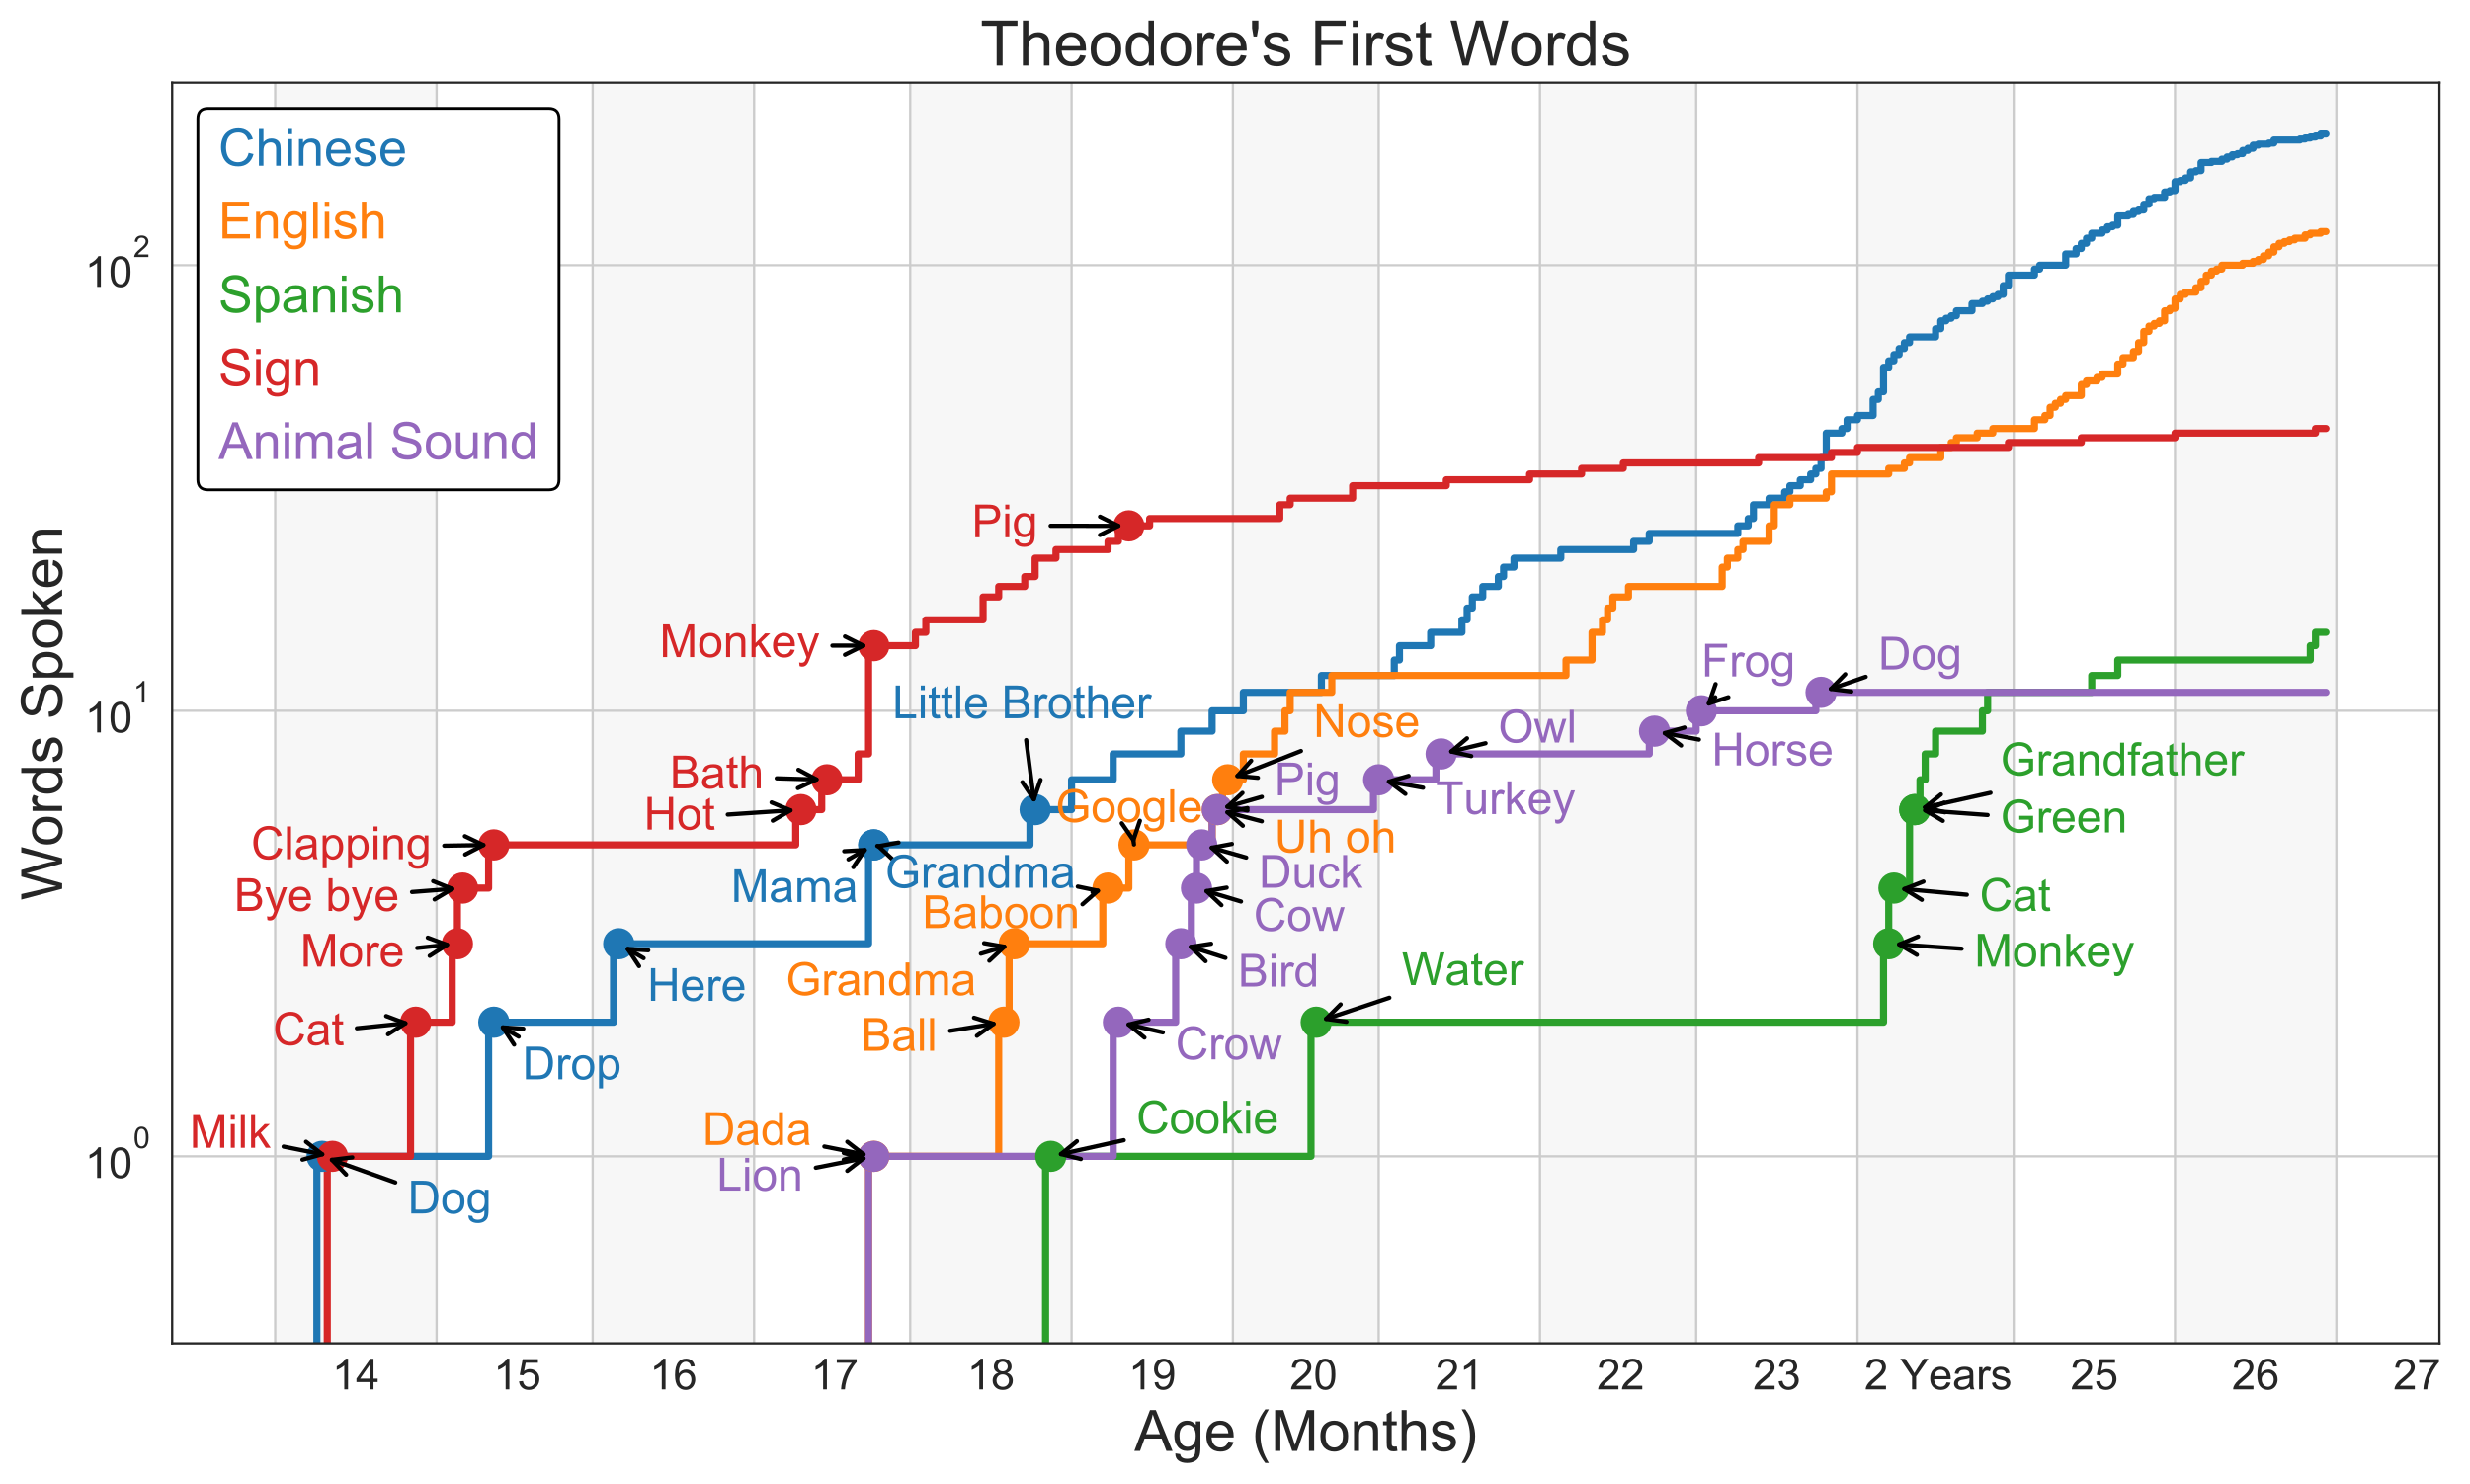 <?xml version="1.0" encoding="utf-8" standalone="no"?>
<!DOCTYPE svg PUBLIC "-//W3C//DTD SVG 1.1//EN"
  "http://www.w3.org/Graphics/SVG/1.1/DTD/svg11.dtd">
<!-- Created with matplotlib (http://matplotlib.org/) -->
<svg height="519.464pt" version="1.1" viewBox="0 0 864.886 519.464" width="864.886pt" xmlns="http://www.w3.org/2000/svg" xmlns:xlink="http://www.w3.org/1999/xlink">
 <defs>
  <style type="text/css">
*{stroke-linecap:butt;stroke-linejoin:round;}
  </style>
 </defs>
 <g id="figure_1">
  <g id="patch_1">
   <path d="M 0 519.464 
L 864.886 519.464 
L 864.886 0 
L 0 0 
z
" style="fill:#ffffff;"/>
  </g>
  <g id="axes_1">
   <g id="patch_2">
    <path d="M 60.284 470.377 
L 854.186 470.377 
L 854.186 28.947 
L 60.284 28.947 
z
" style="fill:#ffffff;"/>
   </g>
   <g id="patch_3">
    <path clip-path="url(#p621c8f70eb)" d="M 96.371 470.377 
L 96.371 28.947 
L 152.87 28.947 
L 152.87 470.377 
z
" style="fill:#f7f7f7;stroke:#f7f7f7;stroke-linejoin:miter;"/>
   </g>
   <g id="patch_4">
    <path clip-path="url(#p621c8f70eb)" d="M 207.546 470.377 
L 207.546 28.947 
L 264.045 28.947 
L 264.045 470.377 
z
" style="fill:#f7f7f7;stroke:#f7f7f7;stroke-linejoin:miter;"/>
   </g>
   <g id="patch_5">
    <path clip-path="url(#p621c8f70eb)" d="M 318.722 470.377 
L 318.722 28.947 
L 375.221 28.947 
L 375.221 470.377 
z
" style="fill:#f7f7f7;stroke:#f7f7f7;stroke-linejoin:miter;"/>
   </g>
   <g id="patch_6">
    <path clip-path="url(#p621c8f70eb)" d="M 431.72 470.377 
L 431.72 28.947 
L 482.751 28.947 
L 482.751 470.377 
z
" style="fill:#f7f7f7;stroke:#f7f7f7;stroke-linejoin:miter;"/>
   </g>
   <g id="patch_7">
    <path clip-path="url(#p621c8f70eb)" d="M 539.25 470.377 
L 539.25 28.947 
L 593.926 28.947 
L 593.926 470.377 
z
" style="fill:#f7f7f7;stroke:#f7f7f7;stroke-linejoin:miter;"/>
   </g>
   <g id="patch_8">
    <path clip-path="url(#p621c8f70eb)" d="M 650.425 470.377 
L 650.425 28.947 
L 705.102 28.947 
L 705.102 470.377 
z
" style="fill:#f7f7f7;stroke:#f7f7f7;stroke-linejoin:miter;"/>
   </g>
   <g id="patch_9">
    <path clip-path="url(#p621c8f70eb)" d="M 761.601 470.377 
L 761.601 28.947 
L 818.1 28.947 
L 818.1 470.377 
z
" style="fill:#f7f7f7;stroke:#f7f7f7;stroke-linejoin:miter;"/>
   </g>
   <g id="matplotlib.axis_1">
    <g id="xtick_1">
     <g id="line2d_1">
      <path clip-path="url(#p621c8f70eb)" d="M 96.371 470.377 
L 96.371 28.947 
" style="fill:none;stroke:#cccccc;stroke-linecap:round;stroke-width:0.8;"/>
     </g>
    </g>
    <g id="xtick_2">
     <g id="line2d_2">
      <path clip-path="url(#p621c8f70eb)" d="M 152.87 470.377 
L 152.87 28.947 
" style="fill:none;stroke:#cccccc;stroke-linecap:round;stroke-width:0.8;"/>
     </g>
    </g>
    <g id="xtick_3">
     <g id="line2d_3">
      <path clip-path="url(#p621c8f70eb)" d="M 207.546 470.377 
L 207.546 28.947 
" style="fill:none;stroke:#cccccc;stroke-linecap:round;stroke-width:0.8;"/>
     </g>
    </g>
    <g id="xtick_4">
     <g id="line2d_4">
      <path clip-path="url(#p621c8f70eb)" d="M 264.045 470.377 
L 264.045 28.947 
" style="fill:none;stroke:#cccccc;stroke-linecap:round;stroke-width:0.8;"/>
     </g>
    </g>
    <g id="xtick_5">
     <g id="line2d_5">
      <path clip-path="url(#p621c8f70eb)" d="M 318.722 470.377 
L 318.722 28.947 
" style="fill:none;stroke:#cccccc;stroke-linecap:round;stroke-width:0.8;"/>
     </g>
    </g>
    <g id="xtick_6">
     <g id="line2d_6">
      <path clip-path="url(#p621c8f70eb)" d="M 375.221 470.377 
L 375.221 28.947 
" style="fill:none;stroke:#cccccc;stroke-linecap:round;stroke-width:0.8;"/>
     </g>
    </g>
    <g id="xtick_7">
     <g id="line2d_7">
      <path clip-path="url(#p621c8f70eb)" d="M 431.72 470.377 
L 431.72 28.947 
" style="fill:none;stroke:#cccccc;stroke-linecap:round;stroke-width:0.8;"/>
     </g>
    </g>
    <g id="xtick_8">
     <g id="line2d_8">
      <path clip-path="url(#p621c8f70eb)" d="M 482.751 470.377 
L 482.751 28.947 
" style="fill:none;stroke:#cccccc;stroke-linecap:round;stroke-width:0.8;"/>
     </g>
    </g>
    <g id="xtick_9">
     <g id="line2d_9">
      <path clip-path="url(#p621c8f70eb)" d="M 539.25 470.377 
L 539.25 28.947 
" style="fill:none;stroke:#cccccc;stroke-linecap:round;stroke-width:0.8;"/>
     </g>
    </g>
    <g id="xtick_10">
     <g id="line2d_10">
      <path clip-path="url(#p621c8f70eb)" d="M 593.926 470.377 
L 593.926 28.947 
" style="fill:none;stroke:#cccccc;stroke-linecap:round;stroke-width:0.8;"/>
     </g>
    </g>
    <g id="xtick_11">
     <g id="line2d_11">
      <path clip-path="url(#p621c8f70eb)" d="M 650.425 470.377 
L 650.425 28.947 
" style="fill:none;stroke:#cccccc;stroke-linecap:round;stroke-width:0.8;"/>
     </g>
    </g>
    <g id="xtick_12">
     <g id="line2d_12">
      <path clip-path="url(#p621c8f70eb)" d="M 705.102 470.377 
L 705.102 28.947 
" style="fill:none;stroke:#cccccc;stroke-linecap:round;stroke-width:0.8;"/>
     </g>
    </g>
    <g id="xtick_13">
     <g id="line2d_13">
      <path clip-path="url(#p621c8f70eb)" d="M 761.601 470.377 
L 761.601 28.947 
" style="fill:none;stroke:#cccccc;stroke-linecap:round;stroke-width:0.8;"/>
     </g>
    </g>
    <g id="xtick_14">
     <g id="line2d_14">
      <path clip-path="url(#p621c8f70eb)" d="M 818.1 470.377 
L 818.1 28.947 
" style="fill:none;stroke:#cccccc;stroke-linecap:round;stroke-width:0.8;"/>
     </g>
    </g>
    <g id="xtick_15">
     <g id="text_1">
      <!-- 14 -->
      <defs>
       <path d="M 37.25 0 
L 28.469 0 
L 28.469 56 
Q 25.297 52.984 20.141 49.953 
Q 14.984 46.922 10.891 45.406 
L 10.891 53.906 
Q 18.266 57.375 23.781 62.297 
Q 29.297 67.234 31.594 71.875 
L 37.25 71.875 
z
" id="ArialMT-31"/>
       <path d="M 32.328 0 
L 32.328 17.141 
L 1.266 17.141 
L 1.266 25.203 
L 33.938 71.578 
L 41.109 71.578 
L 41.109 25.203 
L 50.781 25.203 
L 50.781 17.141 
L 41.109 17.141 
L 41.109 0 
z
M 32.328 25.203 
L 32.328 57.469 
L 9.906 25.203 
z
" id="ArialMT-34"/>
      </defs>
      <g style="fill:#262626;" transform="translate(116.279 486.514)scale(0.15 -0.15)">
       <use xlink:href="#ArialMT-31"/>
       <use x="55.615" xlink:href="#ArialMT-34"/>
      </g>
     </g>
    </g>
    <g id="xtick_16">
     <g id="text_2">
      <!-- 15 -->
      <defs>
       <path d="M 4.156 18.75 
L 13.375 19.531 
Q 14.406 12.797 18.141 9.391 
Q 21.875 6 27.156 6 
Q 33.5 6 37.891 10.781 
Q 42.281 15.578 42.281 23.484 
Q 42.281 31 38.062 35.344 
Q 33.844 39.703 27 39.703 
Q 22.75 39.703 19.328 37.766 
Q 15.922 35.844 13.969 32.766 
L 5.719 33.844 
L 12.641 70.609 
L 48.25 70.609 
L 48.25 62.203 
L 19.672 62.203 
L 15.828 42.969 
Q 22.266 47.469 29.344 47.469 
Q 38.719 47.469 45.156 40.969 
Q 51.609 34.469 51.609 24.266 
Q 51.609 14.547 45.953 7.469 
Q 39.062 -1.219 27.156 -1.219 
Q 17.391 -1.219 11.203 4.25 
Q 5.031 9.719 4.156 18.75 
z
" id="ArialMT-35"/>
      </defs>
      <g style="fill:#262626;" transform="translate(172.778 486.514)scale(0.15 -0.15)">
       <use xlink:href="#ArialMT-31"/>
       <use x="55.615" xlink:href="#ArialMT-35"/>
      </g>
     </g>
    </g>
    <g id="xtick_17">
     <g id="text_3">
      <!-- 16 -->
      <defs>
       <path d="M 49.75 54.047 
L 41.016 53.375 
Q 39.844 58.547 37.703 60.891 
Q 34.125 64.656 28.906 64.656 
Q 24.703 64.656 21.531 62.312 
Q 17.391 59.281 14.984 53.469 
Q 12.594 47.656 12.5 36.922 
Q 15.672 41.75 20.266 44.094 
Q 24.859 46.438 29.891 46.438 
Q 38.672 46.438 44.844 39.969 
Q 51.031 33.5 51.031 23.25 
Q 51.031 16.5 48.125 10.719 
Q 45.219 4.938 40.141 1.859 
Q 35.062 -1.219 28.609 -1.219 
Q 17.625 -1.219 10.688 6.859 
Q 3.766 14.938 3.766 33.5 
Q 3.766 54.25 11.422 63.672 
Q 18.109 71.875 29.438 71.875 
Q 37.891 71.875 43.281 67.141 
Q 48.688 62.406 49.75 54.047 
z
M 13.875 23.188 
Q 13.875 18.656 15.797 14.5 
Q 17.719 10.359 21.188 8.172 
Q 24.656 6 28.469 6 
Q 34.031 6 38.031 10.484 
Q 42.047 14.984 42.047 22.703 
Q 42.047 30.125 38.078 34.391 
Q 34.125 38.672 28.125 38.672 
Q 22.172 38.672 18.016 34.391 
Q 13.875 30.125 13.875 23.188 
z
" id="ArialMT-36"/>
      </defs>
      <g style="fill:#262626;" transform="translate(227.454 486.514)scale(0.15 -0.15)">
       <use xlink:href="#ArialMT-31"/>
       <use x="55.615" xlink:href="#ArialMT-36"/>
      </g>
     </g>
    </g>
    <g id="xtick_18">
     <g id="text_4">
      <!-- 17 -->
      <defs>
       <path d="M 4.734 62.203 
L 4.734 70.656 
L 51.078 70.656 
L 51.078 63.812 
Q 44.234 56.547 37.516 44.484 
Q 30.812 32.422 27.156 19.672 
Q 24.516 10.688 23.781 0 
L 14.75 0 
Q 14.891 8.453 18.062 20.406 
Q 21.234 32.375 27.172 43.484 
Q 33.109 54.594 39.797 62.203 
z
" id="ArialMT-37"/>
      </defs>
      <g style="fill:#262626;" transform="translate(283.953 486.514)scale(0.15 -0.15)">
       <use xlink:href="#ArialMT-31"/>
       <use x="55.615" xlink:href="#ArialMT-37"/>
      </g>
     </g>
    </g>
    <g id="xtick_19">
     <g id="text_5">
      <!-- 18 -->
      <defs>
       <path d="M 17.672 38.812 
Q 12.203 40.828 9.562 44.531 
Q 6.938 48.25 6.938 53.422 
Q 6.938 61.234 12.547 66.547 
Q 18.172 71.875 27.484 71.875 
Q 36.859 71.875 42.578 66.422 
Q 48.297 60.984 48.297 53.172 
Q 48.297 48.188 45.672 44.5 
Q 43.062 40.828 37.75 38.812 
Q 44.344 36.672 47.781 31.875 
Q 51.219 27.094 51.219 20.453 
Q 51.219 11.281 44.719 5.031 
Q 38.234 -1.219 27.641 -1.219 
Q 17.047 -1.219 10.547 5.047 
Q 4.047 11.328 4.047 20.703 
Q 4.047 27.688 7.594 32.391 
Q 11.141 37.109 17.672 38.812 
z
M 15.922 53.719 
Q 15.922 48.641 19.188 45.406 
Q 22.469 42.188 27.688 42.188 
Q 32.766 42.188 36.016 45.375 
Q 39.266 48.578 39.266 53.219 
Q 39.266 58.062 35.906 61.359 
Q 32.562 64.656 27.594 64.656 
Q 22.562 64.656 19.234 61.422 
Q 15.922 58.203 15.922 53.719 
z
M 13.094 20.656 
Q 13.094 16.891 14.875 13.375 
Q 16.656 9.859 20.172 7.922 
Q 23.688 6 27.734 6 
Q 34.031 6 38.125 10.047 
Q 42.234 14.109 42.234 20.359 
Q 42.234 26.703 38.016 30.859 
Q 33.797 35.016 27.438 35.016 
Q 21.234 35.016 17.156 30.906 
Q 13.094 26.812 13.094 20.656 
z
" id="ArialMT-38"/>
      </defs>
      <g style="fill:#262626;" transform="translate(338.63 486.514)scale(0.15 -0.15)">
       <use xlink:href="#ArialMT-31"/>
       <use x="55.615" xlink:href="#ArialMT-38"/>
      </g>
     </g>
    </g>
    <g id="xtick_20">
     <g id="text_6">
      <!-- 19 -->
      <defs>
       <path d="M 5.469 16.547 
L 13.922 17.328 
Q 14.984 11.375 18.016 8.688 
Q 21.047 6 25.781 6 
Q 29.828 6 32.875 7.859 
Q 35.938 9.719 37.891 12.812 
Q 39.844 15.922 41.156 21.188 
Q 42.484 26.469 42.484 31.938 
Q 42.484 32.516 42.438 33.688 
Q 39.797 29.5 35.234 26.875 
Q 30.672 24.266 25.344 24.266 
Q 16.453 24.266 10.297 30.703 
Q 4.156 37.156 4.156 47.703 
Q 4.156 58.594 10.578 65.234 
Q 17 71.875 26.656 71.875 
Q 33.641 71.875 39.422 68.109 
Q 45.219 64.359 48.219 57.391 
Q 51.219 50.438 51.219 37.25 
Q 51.219 23.531 48.234 15.406 
Q 45.266 7.281 39.375 3.031 
Q 33.5 -1.219 25.594 -1.219 
Q 17.188 -1.219 11.859 3.438 
Q 6.547 8.109 5.469 16.547 
z
M 41.453 48.141 
Q 41.453 55.719 37.422 60.156 
Q 33.406 64.594 27.734 64.594 
Q 21.875 64.594 17.531 59.812 
Q 13.188 55.031 13.188 47.406 
Q 13.188 40.578 17.312 36.297 
Q 21.438 32.031 27.484 32.031 
Q 33.594 32.031 37.516 36.297 
Q 41.453 40.578 41.453 48.141 
z
" id="ArialMT-39"/>
      </defs>
      <g style="fill:#262626;" transform="translate(395.129 486.514)scale(0.15 -0.15)">
       <use xlink:href="#ArialMT-31"/>
       <use x="55.615" xlink:href="#ArialMT-39"/>
      </g>
     </g>
    </g>
    <g id="xtick_21">
     <g id="text_7">
      <!-- 20 -->
      <defs>
       <path d="M 50.344 8.453 
L 50.344 0 
L 3.031 0 
Q 2.938 3.172 4.047 6.109 
Q 5.859 10.938 9.828 15.625 
Q 13.812 20.312 21.344 26.469 
Q 33.016 36.031 37.109 41.625 
Q 41.219 47.219 41.219 52.203 
Q 41.219 57.422 37.469 61 
Q 33.734 64.594 27.734 64.594 
Q 21.391 64.594 17.578 60.781 
Q 13.766 56.984 13.719 50.25 
L 4.688 51.172 
Q 5.609 61.281 11.656 66.578 
Q 17.719 71.875 27.938 71.875 
Q 38.234 71.875 44.234 66.156 
Q 50.25 60.453 50.25 52 
Q 50.25 47.703 48.484 43.547 
Q 46.734 39.406 42.656 34.812 
Q 38.578 30.219 29.109 22.219 
Q 21.188 15.578 18.938 13.203 
Q 16.703 10.844 15.234 8.453 
z
" id="ArialMT-32"/>
       <path d="M 4.156 35.297 
Q 4.156 48 6.766 55.734 
Q 9.375 63.484 14.516 67.672 
Q 19.672 71.875 27.484 71.875 
Q 33.25 71.875 37.594 69.547 
Q 41.938 67.234 44.766 62.859 
Q 47.609 58.5 49.219 52.219 
Q 50.828 45.953 50.828 35.297 
Q 50.828 22.703 48.234 14.969 
Q 45.656 7.234 40.5 3 
Q 35.359 -1.219 27.484 -1.219 
Q 17.141 -1.219 11.234 6.203 
Q 4.156 15.141 4.156 35.297 
z
M 13.188 35.297 
Q 13.188 17.672 17.312 11.828 
Q 21.438 6 27.484 6 
Q 33.547 6 37.672 11.859 
Q 41.797 17.719 41.797 35.297 
Q 41.797 52.984 37.672 58.781 
Q 33.547 64.594 27.391 64.594 
Q 21.344 64.594 17.719 59.469 
Q 13.188 52.938 13.188 35.297 
z
" id="ArialMT-30"/>
      </defs>
      <g style="fill:#262626;" transform="translate(451.628 486.514)scale(0.15 -0.15)">
       <use xlink:href="#ArialMT-32"/>
       <use x="55.615" xlink:href="#ArialMT-30"/>
      </g>
     </g>
    </g>
    <g id="xtick_22">
     <g id="text_8">
      <!-- 21 -->
      <g style="fill:#262626;" transform="translate(502.659 486.514)scale(0.15 -0.15)">
       <use xlink:href="#ArialMT-32"/>
       <use x="55.615" xlink:href="#ArialMT-31"/>
      </g>
     </g>
    </g>
    <g id="xtick_23">
     <g id="text_9">
      <!-- 22 -->
      <g style="fill:#262626;" transform="translate(559.158 486.514)scale(0.15 -0.15)">
       <use xlink:href="#ArialMT-32"/>
       <use x="55.615" xlink:href="#ArialMT-32"/>
      </g>
     </g>
    </g>
    <g id="xtick_24">
     <g id="text_10">
      <!-- 23 -->
      <defs>
       <path d="M 4.203 18.891 
L 12.984 20.062 
Q 14.5 12.594 18.141 9.297 
Q 21.781 6 27 6 
Q 33.203 6 37.469 10.297 
Q 41.75 14.594 41.75 20.953 
Q 41.75 27 37.797 30.922 
Q 33.844 34.859 27.734 34.859 
Q 25.25 34.859 21.531 33.891 
L 22.516 41.609 
Q 23.391 41.5 23.922 41.5 
Q 29.547 41.5 34.031 44.422 
Q 38.531 47.359 38.531 53.469 
Q 38.531 58.297 35.25 61.469 
Q 31.984 64.656 26.812 64.656 
Q 21.688 64.656 18.266 61.422 
Q 14.844 58.203 13.875 51.766 
L 5.078 53.328 
Q 6.688 62.156 12.391 67.016 
Q 18.109 71.875 26.609 71.875 
Q 32.469 71.875 37.391 69.359 
Q 42.328 66.844 44.938 62.5 
Q 47.562 58.156 47.562 53.266 
Q 47.562 48.641 45.062 44.828 
Q 42.578 41.016 37.703 38.766 
Q 44.047 37.312 47.562 32.688 
Q 51.078 28.078 51.078 21.141 
Q 51.078 11.766 44.234 5.25 
Q 37.406 -1.266 26.953 -1.266 
Q 17.531 -1.266 11.297 4.344 
Q 5.078 9.969 4.203 18.891 
z
" id="ArialMT-33"/>
      </defs>
      <g style="fill:#262626;" transform="translate(613.834 486.514)scale(0.15 -0.15)">
       <use xlink:href="#ArialMT-32"/>
       <use x="55.615" xlink:href="#ArialMT-33"/>
      </g>
     </g>
    </g>
    <g id="xtick_25">
     <g id="text_11">
      <!-- 2 Years -->
      <defs>
       <path id="ArialMT-20"/>
       <path d="M 27.875 0 
L 27.875 30.328 
L 0.297 71.578 
L 11.812 71.578 
L 25.922 50 
Q 29.828 43.953 33.203 37.891 
Q 36.422 43.5 41.016 50.531 
L 54.891 71.578 
L 65.922 71.578 
L 37.359 30.328 
L 37.359 0 
z
" id="ArialMT-59"/>
       <path d="M 42.094 16.703 
L 51.172 15.578 
Q 49.031 7.625 43.219 3.219 
Q 37.406 -1.172 28.375 -1.172 
Q 17 -1.172 10.328 5.828 
Q 3.656 12.844 3.656 25.484 
Q 3.656 38.578 10.391 45.797 
Q 17.141 53.031 27.875 53.031 
Q 38.281 53.031 44.875 45.953 
Q 51.469 38.875 51.469 26.031 
Q 51.469 25.25 51.422 23.688 
L 12.75 23.688 
Q 13.234 15.141 17.578 10.594 
Q 21.922 6.062 28.422 6.062 
Q 33.25 6.062 36.672 8.594 
Q 40.094 11.141 42.094 16.703 
z
M 13.234 30.906 
L 42.188 30.906 
Q 41.609 37.453 38.875 40.719 
Q 34.672 45.797 27.984 45.797 
Q 21.922 45.797 17.797 41.75 
Q 13.672 37.703 13.234 30.906 
z
" id="ArialMT-65"/>
       <path d="M 40.438 6.391 
Q 35.547 2.25 31.031 0.531 
Q 26.516 -1.172 21.344 -1.172 
Q 12.797 -1.172 8.203 3 
Q 3.609 7.172 3.609 13.672 
Q 3.609 17.484 5.344 20.625 
Q 7.078 23.781 9.891 25.688 
Q 12.703 27.594 16.219 28.562 
Q 18.797 29.25 24.031 29.891 
Q 34.672 31.156 39.703 32.906 
Q 39.75 34.719 39.75 35.203 
Q 39.75 40.578 37.25 42.781 
Q 33.891 45.75 27.25 45.75 
Q 21.047 45.75 18.094 43.578 
Q 15.141 41.406 13.719 35.891 
L 5.125 37.062 
Q 6.297 42.578 8.984 45.969 
Q 11.672 49.359 16.75 51.188 
Q 21.828 53.031 28.516 53.031 
Q 35.156 53.031 39.297 51.469 
Q 43.453 49.906 45.406 47.531 
Q 47.359 45.172 48.141 41.547 
Q 48.578 39.312 48.578 33.453 
L 48.578 21.734 
Q 48.578 9.469 49.141 6.219 
Q 49.703 2.984 51.375 0 
L 42.188 0 
Q 40.828 2.734 40.438 6.391 
z
M 39.703 26.031 
Q 34.906 24.078 25.344 22.703 
Q 19.922 21.922 17.672 20.938 
Q 15.438 19.969 14.203 18.094 
Q 12.984 16.219 12.984 13.922 
Q 12.984 10.406 15.641 8.062 
Q 18.312 5.719 23.438 5.719 
Q 28.516 5.719 32.469 7.938 
Q 36.422 10.156 38.281 14.016 
Q 39.703 17 39.703 22.797 
z
" id="ArialMT-61"/>
       <path d="M 6.5 0 
L 6.5 51.859 
L 14.406 51.859 
L 14.406 44 
Q 17.438 49.516 20 51.266 
Q 22.562 53.031 25.641 53.031 
Q 30.078 53.031 34.672 50.203 
L 31.641 42.047 
Q 28.422 43.953 25.203 43.953 
Q 22.312 43.953 20.016 42.219 
Q 17.719 40.484 16.75 37.406 
Q 15.281 32.719 15.281 27.156 
L 15.281 0 
z
" id="ArialMT-72"/>
       <path d="M 3.078 15.484 
L 11.766 16.844 
Q 12.5 11.625 15.844 8.844 
Q 19.188 6.062 25.203 6.062 
Q 31.25 6.062 34.172 8.516 
Q 37.109 10.984 37.109 14.312 
Q 37.109 17.281 34.516 19 
Q 32.719 20.172 25.531 21.969 
Q 15.875 24.422 12.141 26.203 
Q 8.406 27.984 6.469 31.125 
Q 4.547 34.281 4.547 38.094 
Q 4.547 41.547 6.125 44.5 
Q 7.719 47.469 10.453 49.422 
Q 12.5 50.922 16.031 51.969 
Q 19.578 53.031 23.641 53.031 
Q 29.734 53.031 34.344 51.266 
Q 38.969 49.516 41.156 46.5 
Q 43.359 43.5 44.188 38.484 
L 35.594 37.312 
Q 35.016 41.312 32.203 43.547 
Q 29.391 45.797 24.266 45.797 
Q 18.219 45.797 15.625 43.797 
Q 13.031 41.797 13.031 39.109 
Q 13.031 37.406 14.109 36.031 
Q 15.188 34.625 17.484 33.688 
Q 18.797 33.203 25.25 31.453 
Q 34.578 28.953 38.25 27.359 
Q 41.938 25.781 44.031 22.75 
Q 46.141 19.734 46.141 15.234 
Q 46.141 10.844 43.578 6.953 
Q 41.016 3.078 36.172 0.953 
Q 31.344 -1.172 25.25 -1.172 
Q 15.141 -1.172 9.844 3.031 
Q 4.547 7.234 3.078 15.484 
z
" id="ArialMT-73"/>
      </defs>
      <g style="fill:#262626;" transform="translate(652.841 486.514)scale(0.15 -0.15)">
       <use xlink:href="#ArialMT-32"/>
       <use x="55.615" xlink:href="#ArialMT-20"/>
       <use x="83.383" xlink:href="#ArialMT-59"/>
       <use x="149.941" xlink:href="#ArialMT-65"/>
       <use x="205.557" xlink:href="#ArialMT-61"/>
       <use x="261.172" xlink:href="#ArialMT-72"/>
       <use x="294.473" xlink:href="#ArialMT-73"/>
      </g>
     </g>
    </g>
    <g id="xtick_26">
     <g id="text_12">
      <!-- 25 -->
      <g style="fill:#262626;" transform="translate(725.01 486.514)scale(0.15 -0.15)">
       <use xlink:href="#ArialMT-32"/>
       <use x="55.615" xlink:href="#ArialMT-35"/>
      </g>
     </g>
    </g>
    <g id="xtick_27">
     <g id="text_13">
      <!-- 26 -->
      <g style="fill:#262626;" transform="translate(781.509 486.514)scale(0.15 -0.15)">
       <use xlink:href="#ArialMT-32"/>
       <use x="55.615" xlink:href="#ArialMT-36"/>
      </g>
     </g>
    </g>
    <g id="xtick_28">
     <g id="text_14">
      <!-- 27 -->
      <g style="fill:#262626;" transform="translate(838.008 486.514)scale(0.15 -0.15)">
       <use xlink:href="#ArialMT-32"/>
       <use x="55.615" xlink:href="#ArialMT-37"/>
      </g>
     </g>
    </g>
    <g id="text_15">
     <!-- Age (Months) -->
     <defs>
      <path d="M -0.141 0 
L 27.344 71.578 
L 37.547 71.578 
L 66.844 0 
L 56.062 0 
L 47.703 21.688 
L 17.781 21.688 
L 9.906 0 
z
M 20.516 29.391 
L 44.781 29.391 
L 37.312 49.219 
Q 33.891 58.25 32.234 64.062 
Q 30.859 57.172 28.375 50.391 
z
" id="ArialMT-41"/>
      <path d="M 4.984 -4.297 
L 13.531 -5.562 
Q 14.062 -9.516 16.5 -11.328 
Q 19.781 -13.766 25.438 -13.766 
Q 31.547 -13.766 34.859 -11.328 
Q 38.188 -8.891 39.359 -4.5 
Q 40.047 -1.812 39.984 6.781 
Q 34.234 0 25.641 0 
Q 14.938 0 9.078 7.719 
Q 3.219 15.438 3.219 26.219 
Q 3.219 33.641 5.906 39.906 
Q 8.594 46.188 13.688 49.609 
Q 18.797 53.031 25.688 53.031 
Q 34.859 53.031 40.828 45.609 
L 40.828 51.859 
L 48.922 51.859 
L 48.922 7.031 
Q 48.922 -5.078 46.453 -10.125 
Q 44 -15.188 38.641 -18.109 
Q 33.297 -21.047 25.484 -21.047 
Q 16.219 -21.047 10.5 -16.875 
Q 4.781 -12.703 4.984 -4.297 
z
M 12.25 26.859 
Q 12.25 16.656 16.297 11.969 
Q 20.359 7.281 26.469 7.281 
Q 32.516 7.281 36.609 11.938 
Q 40.719 16.609 40.719 26.562 
Q 40.719 36.078 36.5 40.906 
Q 32.281 45.75 26.312 45.75 
Q 20.453 45.75 16.344 40.984 
Q 12.25 36.234 12.25 26.859 
z
" id="ArialMT-67"/>
      <path d="M 23.391 -21.047 
Q 16.109 -11.859 11.078 0.438 
Q 6.062 12.75 6.062 25.922 
Q 6.062 37.547 9.812 48.188 
Q 14.203 60.547 23.391 72.797 
L 29.688 72.797 
Q 23.781 62.641 21.875 58.297 
Q 18.891 51.562 17.188 44.234 
Q 15.094 35.109 15.094 25.875 
Q 15.094 2.391 29.688 -21.047 
z
" id="ArialMT-28"/>
      <path d="M 7.422 0 
L 7.422 71.578 
L 21.688 71.578 
L 38.625 20.906 
Q 40.969 13.812 42.047 10.297 
Q 43.266 14.203 45.844 21.781 
L 62.984 71.578 
L 75.734 71.578 
L 75.734 0 
L 66.609 0 
L 66.609 59.906 
L 45.797 0 
L 37.25 0 
L 16.547 60.938 
L 16.547 0 
z
" id="ArialMT-4d"/>
      <path d="M 3.328 25.922 
Q 3.328 40.328 11.328 47.266 
Q 18.016 53.031 27.641 53.031 
Q 38.328 53.031 45.109 46.016 
Q 51.906 39.016 51.906 26.656 
Q 51.906 16.656 48.906 10.906 
Q 45.906 5.172 40.156 2 
Q 34.422 -1.172 27.641 -1.172 
Q 16.75 -1.172 10.031 5.812 
Q 3.328 12.797 3.328 25.922 
z
M 12.359 25.922 
Q 12.359 15.969 16.703 11.016 
Q 21.047 6.062 27.641 6.062 
Q 34.188 6.062 38.531 11.031 
Q 42.875 16.016 42.875 26.219 
Q 42.875 35.844 38.5 40.797 
Q 34.125 45.75 27.641 45.75 
Q 21.047 45.75 16.703 40.812 
Q 12.359 35.891 12.359 25.922 
z
" id="ArialMT-6f"/>
      <path d="M 6.594 0 
L 6.594 51.859 
L 14.5 51.859 
L 14.5 44.484 
Q 20.219 53.031 31 53.031 
Q 35.688 53.031 39.625 51.344 
Q 43.562 49.656 45.516 46.922 
Q 47.469 44.188 48.25 40.438 
Q 48.734 37.984 48.734 31.891 
L 48.734 0 
L 39.938 0 
L 39.938 31.547 
Q 39.938 36.922 38.906 39.578 
Q 37.891 42.234 35.281 43.812 
Q 32.672 45.406 29.156 45.406 
Q 23.531 45.406 19.453 41.844 
Q 15.375 38.281 15.375 28.328 
L 15.375 0 
z
" id="ArialMT-6e"/>
      <path d="M 25.781 7.859 
L 27.047 0.094 
Q 23.344 -0.688 20.406 -0.688 
Q 15.625 -0.688 12.984 0.828 
Q 10.359 2.344 9.281 4.812 
Q 8.203 7.281 8.203 15.188 
L 8.203 45.016 
L 1.766 45.016 
L 1.766 51.859 
L 8.203 51.859 
L 8.203 64.703 
L 16.938 69.969 
L 16.938 51.859 
L 25.781 51.859 
L 25.781 45.016 
L 16.938 45.016 
L 16.938 14.703 
Q 16.938 10.938 17.406 9.859 
Q 17.875 8.797 18.922 8.156 
Q 19.969 7.516 21.922 7.516 
Q 23.391 7.516 25.781 7.859 
z
" id="ArialMT-74"/>
      <path d="M 6.594 0 
L 6.594 71.578 
L 15.375 71.578 
L 15.375 45.906 
Q 21.531 53.031 30.906 53.031 
Q 36.672 53.031 40.922 50.75 
Q 45.172 48.484 47 44.484 
Q 48.828 40.484 48.828 32.859 
L 48.828 0 
L 40.047 0 
L 40.047 32.859 
Q 40.047 39.453 37.188 42.453 
Q 34.328 45.453 29.109 45.453 
Q 25.203 45.453 21.75 43.422 
Q 18.312 41.406 16.844 37.938 
Q 15.375 34.469 15.375 28.375 
L 15.375 0 
z
" id="ArialMT-68"/>
      <path d="M 12.359 -21.047 
L 6.062 -21.047 
Q 20.656 2.391 20.656 25.875 
Q 20.656 35.062 18.562 44.094 
Q 16.891 51.422 13.922 58.156 
Q 12.016 62.547 6.062 72.797 
L 12.359 72.797 
Q 21.531 60.547 25.922 48.188 
Q 29.688 37.547 29.688 25.922 
Q 29.688 12.75 24.625 0.438 
Q 19.578 -11.859 12.359 -21.047 
z
" id="ArialMT-29"/>
     </defs>
     <g style="fill:#262626;" transform="translate(397.215 508.055)scale(0.2 -0.2)">
      <use xlink:href="#ArialMT-41"/>
      <use x="66.699" xlink:href="#ArialMT-67"/>
      <use x="122.314" xlink:href="#ArialMT-65"/>
      <use x="177.93" xlink:href="#ArialMT-20"/>
      <use x="205.713" xlink:href="#ArialMT-28"/>
      <use x="239.014" xlink:href="#ArialMT-4d"/>
      <use x="322.314" xlink:href="#ArialMT-6f"/>
      <use x="377.93" xlink:href="#ArialMT-6e"/>
      <use x="433.545" xlink:href="#ArialMT-74"/>
      <use x="461.328" xlink:href="#ArialMT-68"/>
      <use x="516.943" xlink:href="#ArialMT-73"/>
      <use x="566.943" xlink:href="#ArialMT-29"/>
     </g>
    </g>
   </g>
   <g id="matplotlib.axis_2">
    <g id="ytick_1">
     <g id="line2d_15">
      <path clip-path="url(#p621c8f70eb)" d="M 60.284 404.89 
L 854.186 404.89 
" style="fill:none;stroke:#cccccc;stroke-linecap:round;stroke-width:0.8;"/>
     </g>
     <g id="text_16">
      <!-- $\mathdefault{10^{0}}$ -->
      <g style="fill:#262626;" transform="translate(29.734 412.624)scale(0.15 -0.15)">
       <use transform="translate(0 0.994)" xlink:href="#ArialMT-31"/>
       <use transform="translate(55.615 0.994)" xlink:href="#ArialMT-30"/>
       <use transform="translate(112.973 70.688)scale(0.7)" xlink:href="#ArialMT-30"/>
      </g>
     </g>
    </g>
    <g id="ytick_2">
     <g id="line2d_16">
      <path clip-path="url(#p621c8f70eb)" d="M 60.284 248.874 
L 854.186 248.874 
" style="fill:none;stroke:#cccccc;stroke-linecap:round;stroke-width:0.8;"/>
     </g>
     <g id="text_17">
      <!-- $\mathdefault{10^{1}}$ -->
      <g style="fill:#262626;" transform="translate(29.734 256.608)scale(0.15 -0.15)">
       <use transform="translate(0 0.994)" xlink:href="#ArialMT-31"/>
       <use transform="translate(55.615 0.994)" xlink:href="#ArialMT-30"/>
       <use transform="translate(112.973 70.688)scale(0.7)" xlink:href="#ArialMT-31"/>
      </g>
     </g>
    </g>
    <g id="ytick_3">
     <g id="line2d_17">
      <path clip-path="url(#p621c8f70eb)" d="M 60.284 92.858 
L 854.186 92.858 
" style="fill:none;stroke:#cccccc;stroke-linecap:round;stroke-width:0.8;"/>
     </g>
     <g id="text_18">
      <!-- $\mathdefault{10^{2}}$ -->
      <g style="fill:#262626;" transform="translate(29.734 100.592)scale(0.15 -0.15)">
       <use transform="translate(0 0.994)" xlink:href="#ArialMT-31"/>
       <use transform="translate(55.615 0.994)" xlink:href="#ArialMT-30"/>
       <use transform="translate(112.973 70.688)scale(0.7)" xlink:href="#ArialMT-32"/>
      </g>
     </g>
    </g>
    <g id="ytick_4"/>
    <g id="ytick_5"/>
    <g id="ytick_6"/>
    <g id="ytick_7"/>
    <g id="ytick_8"/>
    <g id="ytick_9"/>
    <g id="ytick_10"/>
    <g id="ytick_11"/>
    <g id="ytick_12"/>
    <g id="ytick_13"/>
    <g id="ytick_14"/>
    <g id="ytick_15"/>
    <g id="ytick_16"/>
    <g id="ytick_17"/>
    <g id="ytick_18"/>
    <g id="ytick_19"/>
    <g id="ytick_20"/>
    <g id="ytick_21"/>
    <g id="ytick_22"/>
    <g id="ytick_23"/>
    <g id="ytick_24"/>
    <g id="ytick_25"/>
    <g id="ytick_26"/>
    <g id="text_19">
     <!-- Words Spoken -->
     <defs>
      <path d="M 20.219 0 
L 1.219 71.578 
L 10.938 71.578 
L 21.828 24.656 
Q 23.578 17.281 24.859 10.016 
Q 27.594 21.484 28.078 23.25 
L 41.703 71.578 
L 53.125 71.578 
L 63.375 35.359 
Q 67.234 21.875 68.953 10.016 
Q 70.312 16.797 72.516 25.594 
L 83.734 71.578 
L 93.266 71.578 
L 73.641 0 
L 64.5 0 
L 49.422 54.547 
Q 47.516 61.375 47.172 62.938 
Q 46.047 58.016 45.062 54.547 
L 29.891 0 
z
" id="ArialMT-57"/>
      <path d="M 40.234 0 
L 40.234 6.547 
Q 35.297 -1.172 25.734 -1.172 
Q 19.531 -1.172 14.328 2.25 
Q 9.125 5.672 6.266 11.797 
Q 3.422 17.922 3.422 25.875 
Q 3.422 33.641 6 39.969 
Q 8.594 46.297 13.766 49.656 
Q 18.953 53.031 25.344 53.031 
Q 30.031 53.031 33.688 51.047 
Q 37.359 49.078 39.656 45.906 
L 39.656 71.578 
L 48.391 71.578 
L 48.391 0 
z
M 12.453 25.875 
Q 12.453 15.922 16.641 10.984 
Q 20.844 6.062 26.562 6.062 
Q 32.328 6.062 36.344 10.766 
Q 40.375 15.484 40.375 25.141 
Q 40.375 35.797 36.266 40.766 
Q 32.172 45.75 26.172 45.75 
Q 20.312 45.75 16.375 40.969 
Q 12.453 36.188 12.453 25.875 
z
" id="ArialMT-64"/>
      <path d="M 4.5 23 
L 13.422 23.781 
Q 14.062 18.406 16.375 14.969 
Q 18.703 11.531 23.578 9.406 
Q 28.469 7.281 34.578 7.281 
Q 39.984 7.281 44.141 8.891 
Q 48.297 10.5 50.312 13.297 
Q 52.344 16.109 52.344 19.438 
Q 52.344 22.797 50.391 25.312 
Q 48.438 27.828 43.953 29.547 
Q 41.062 30.672 31.203 33.031 
Q 21.344 35.406 17.391 37.5 
Q 12.25 40.188 9.734 44.156 
Q 7.234 48.141 7.234 53.078 
Q 7.234 58.5 10.297 63.203 
Q 13.375 67.922 19.281 70.359 
Q 25.203 72.797 32.422 72.797 
Q 40.375 72.797 46.453 70.234 
Q 52.547 67.672 55.812 62.688 
Q 59.078 57.719 59.328 51.422 
L 50.25 50.734 
Q 49.516 57.516 45.281 60.984 
Q 41.062 64.453 32.812 64.453 
Q 24.219 64.453 20.281 61.297 
Q 16.359 58.156 16.359 53.719 
Q 16.359 49.859 19.141 47.359 
Q 21.875 44.875 33.422 42.266 
Q 44.969 39.656 49.266 37.703 
Q 55.516 34.812 58.484 30.391 
Q 61.469 25.984 61.469 20.219 
Q 61.469 14.5 58.203 9.438 
Q 54.938 4.391 48.797 1.578 
Q 42.672 -1.219 35.016 -1.219 
Q 25.297 -1.219 18.719 1.609 
Q 12.156 4.438 8.422 10.125 
Q 4.688 15.828 4.5 23 
z
" id="ArialMT-53"/>
      <path d="M 6.594 -19.875 
L 6.594 51.859 
L 14.594 51.859 
L 14.594 45.125 
Q 17.438 49.078 21 51.047 
Q 24.562 53.031 29.641 53.031 
Q 36.281 53.031 41.359 49.609 
Q 46.438 46.188 49.016 39.953 
Q 51.609 33.734 51.609 26.312 
Q 51.609 18.359 48.75 11.984 
Q 45.906 5.609 40.453 2.219 
Q 35.016 -1.172 29 -1.172 
Q 24.609 -1.172 21.109 0.688 
Q 17.625 2.547 15.375 5.375 
L 15.375 -19.875 
z
M 14.547 25.641 
Q 14.547 15.625 18.594 10.844 
Q 22.656 6.062 28.422 6.062 
Q 34.281 6.062 38.453 11.016 
Q 42.625 15.969 42.625 26.375 
Q 42.625 36.281 38.547 41.203 
Q 34.469 46.141 28.812 46.141 
Q 23.188 46.141 18.859 40.891 
Q 14.547 35.641 14.547 25.641 
z
" id="ArialMT-70"/>
      <path d="M 6.641 0 
L 6.641 71.578 
L 15.438 71.578 
L 15.438 30.766 
L 36.234 51.859 
L 47.609 51.859 
L 27.781 32.625 
L 49.609 0 
L 38.766 0 
L 21.625 26.516 
L 15.438 20.562 
L 15.438 0 
z
" id="ArialMT-6b"/>
     </defs>
     <g style="fill:#262626;" transform="translate(21.759 315.243)rotate(-90)scale(0.2 -0.2)">
      <use xlink:href="#ArialMT-57"/>
      <use x="94.369" xlink:href="#ArialMT-6f"/>
      <use x="149.984" xlink:href="#ArialMT-72"/>
      <use x="183.285" xlink:href="#ArialMT-64"/>
      <use x="238.9" xlink:href="#ArialMT-73"/>
      <use x="288.9" xlink:href="#ArialMT-20"/>
      <use x="316.684" xlink:href="#ArialMT-53"/>
      <use x="383.383" xlink:href="#ArialMT-70"/>
      <use x="438.998" xlink:href="#ArialMT-6f"/>
      <use x="494.613" xlink:href="#ArialMT-6b"/>
      <use x="544.613" xlink:href="#ArialMT-65"/>
      <use x="600.229" xlink:href="#ArialMT-6e"/>
     </g>
    </g>
   </g>
   <g id="line2d_18">
    <path clip-path="url(#p621c8f70eb)" d="M 110.951 520.464 
L 110.951 404.89 
L 171.095 404.89 
L 171.095 357.924 
L 214.836 357.924 
L 214.836 330.451 
L 304.141 330.451 
L 304.141 295.839 
L 360.64 295.839 
L 360.64 283.486 
L 375.221 283.486 
L 375.221 273.041 
L 389.801 273.041 
L 389.801 263.993 
L 413.494 263.993 
L 413.494 256.013 
L 424.429 256.013 
L 424.429 248.874 
L 435.365 248.874 
L 435.365 242.416 
L 462.703 242.416 
L 462.703 236.52 
L 488.219 236.52 
L 488.219 231.097 
L 490.041 231.097 
L 490.041 226.076 
L 500.976 226.076 
L 500.976 221.401 
L 511.912 221.401 
L 511.912 217.028 
L 513.734 217.028 
L 513.734 212.92 
L 515.557 212.92 
L 515.557 209.047 
L 519.202 209.047 
L 519.202 205.384 
L 524.669 205.384 
L 524.669 201.908 
L 526.492 201.908 
L 526.492 198.602 
L 530.137 198.602 
L 530.137 195.45 
L 546.54 195.45 
L 546.54 192.439 
L 572.056 192.439 
L 572.056 189.555 
L 577.523 189.555 
L 577.523 186.789 
L 608.507 186.789 
L 608.507 184.131 
L 612.152 184.131 
L 612.152 181.574 
L 613.974 181.574 
L 613.974 176.732 
L 619.442 176.732 
L 619.442 174.435 
L 624.91 174.435 
L 624.91 172.214 
L 626.732 172.214 
L 626.732 170.062 
L 630.377 170.062 
L 630.377 167.977 
L 634.022 167.977 
L 634.022 165.955 
L 635.845 165.955 
L 635.845 163.991 
L 637.667 163.991 
L 637.667 160.225 
L 639.49 160.225 
L 639.49 151.637 
L 644.958 151.637 
L 644.958 150.043 
L 646.78 150.043 
L 646.78 146.962 
L 650.425 146.962 
L 650.425 145.473 
L 655.893 145.473 
L 655.893 139.823 
L 657.715 139.823 
L 657.715 137.166 
L 659.538 137.166 
L 659.538 128.609 
L 661.361 128.609 
L 661.361 126.35 
L 663.183 126.35 
L 663.183 124.164 
L 665.006 124.164 
L 665.006 122.046 
L 666.828 122.046 
L 666.828 119.993 
L 668.651 119.993 
L 668.651 118 
L 677.763 118 
L 677.763 115.116 
L 679.586 115.116 
L 679.586 112.35 
L 681.409 112.35 
L 681.409 111.453 
L 683.231 111.453 
L 683.231 110.567 
L 685.054 110.567 
L 685.054 108.83 
L 690.521 108.83 
L 690.521 106.304 
L 694.166 106.304 
L 694.166 105.483 
L 695.989 105.483 
L 695.989 104.672 
L 697.811 104.672 
L 697.811 103.87 
L 699.634 103.87 
L 699.634 103.077 
L 701.457 103.077 
L 701.457 99.997 
L 703.279 99.997 
L 703.279 96.333 
L 712.392 96.333 
L 712.392 94.227 
L 714.214 94.227 
L 714.214 92.858 
L 723.327 92.858 
L 723.327 88.91 
L 726.972 88.91 
L 726.972 87.019 
L 728.795 87.019 
L 728.795 85.179 
L 730.617 85.179 
L 730.617 83.388 
L 732.44 83.388 
L 732.44 81.643 
L 736.085 81.643 
L 736.085 80.504 
L 737.908 80.504 
L 737.908 79.384 
L 739.73 79.384 
L 739.73 78.831 
L 741.553 78.831 
L 741.553 75.604 
L 745.198 75.604 
L 745.198 75.081 
L 747.02 75.081 
L 747.02 74.046 
L 748.843 74.046 
L 748.843 73.535 
L 750.665 73.535 
L 750.665 71.527 
L 752.488 71.527 
L 752.488 69.577 
L 754.31 69.577 
L 754.31 69.098 
L 757.956 69.098 
L 757.956 67.216 
L 759.778 67.216 
L 759.778 66.754 
L 761.601 66.754 
L 761.601 63.602 
L 763.423 63.602 
L 763.423 63.163 
L 765.246 63.163 
L 765.246 62.294 
L 767.068 62.294 
L 767.068 60.17 
L 768.891 60.17 
L 768.891 59.753 
L 770.713 59.753 
L 770.713 56.904 
L 774.358 56.904 
L 774.358 56.507 
L 778.004 56.507 
L 778.004 55.719 
L 779.826 55.719 
L 779.826 54.94 
L 781.649 54.94 
L 781.649 54.17 
L 783.471 54.17 
L 783.471 53.788 
L 785.294 53.788 
L 785.294 52.656 
L 787.116 52.656 
L 787.116 51.911 
L 788.939 51.911 
L 788.939 50.81 
L 790.761 50.81 
L 790.761 50.446 
L 794.406 50.446 
L 794.406 50.085 
L 796.229 50.085 
L 796.229 49.012 
L 805.342 49.012 
L 805.342 48.658 
L 807.164 48.658 
L 807.164 48.306 
L 808.987 48.306 
L 808.987 47.956 
L 810.809 47.956 
L 810.809 47.608 
L 812.632 47.608 
L 812.632 46.916 
L 814.454 46.916 
L 814.454 46.916 
" style="fill:none;stroke:#1f77b4;stroke-linecap:round;stroke-width:2.5;"/>
   </g>
   <g id="line2d_19">
    <path clip-path="url(#p621c8f70eb)" d="M 304.141 520.464 
L 304.141 404.89 
L 349.705 404.89 
L 349.705 357.924 
L 353.35 357.924 
L 353.35 330.451 
L 386.156 330.451 
L 386.156 310.959 
L 395.269 310.959 
L 395.269 295.839 
L 424.429 295.839 
L 424.429 283.486 
L 428.074 283.486 
L 428.074 273.041 
L 435.365 273.041 
L 435.365 263.993 
L 446.3 263.993 
L 446.3 256.013 
L 449.945 256.013 
L 449.945 248.874 
L 451.768 248.874 
L 451.768 242.416 
L 466.348 242.416 
L 466.348 236.52 
L 548.363 236.52 
L 548.363 231.097 
L 557.475 231.097 
L 557.475 221.401 
L 561.12 221.401 
L 561.12 217.028 
L 562.943 217.028 
L 562.943 212.92 
L 564.765 212.92 
L 564.765 209.047 
L 570.233 209.047 
L 570.233 205.384 
L 603.039 205.384 
L 603.039 198.602 
L 604.862 198.602 
L 604.862 195.45 
L 608.507 195.45 
L 608.507 192.439 
L 610.329 192.439 
L 610.329 189.555 
L 619.442 189.555 
L 619.442 184.131 
L 621.264 184.131 
L 621.264 176.732 
L 626.732 176.732 
L 626.732 174.435 
L 639.49 174.435 
L 639.49 172.214 
L 641.312 172.214 
L 641.312 165.955 
L 661.361 165.955 
L 661.361 163.991 
L 666.828 163.991 
L 666.828 162.082 
L 668.651 162.082 
L 668.651 160.225 
L 679.586 160.225 
L 679.586 156.658 
L 683.231 156.658 
L 683.231 154.943 
L 685.054 154.943 
L 685.054 153.27 
L 692.344 153.27 
L 692.344 151.637 
L 697.811 151.637 
L 697.811 150.043 
L 712.392 150.043 
L 712.392 146.962 
L 716.037 146.962 
L 716.037 145.473 
L 717.859 145.473 
L 717.859 142.589 
L 719.682 142.589 
L 719.682 141.192 
L 721.505 141.192 
L 721.505 139.823 
L 723.327 139.823 
L 723.327 138.482 
L 728.795 138.482 
L 728.795 134.609 
L 730.617 134.609 
L 730.617 133.365 
L 734.262 133.365 
L 734.262 132.145 
L 736.085 132.145 
L 736.085 130.945 
L 741.553 130.945 
L 741.553 127.47 
L 743.375 127.47 
L 743.375 125.248 
L 747.02 125.248 
L 747.02 123.097 
L 748.843 123.097 
L 748.843 119.993 
L 750.665 119.993 
L 750.665 116.064 
L 752.488 116.064 
L 752.488 114.182 
L 754.31 114.182 
L 754.31 113.26 
L 756.133 113.26 
L 756.133 112.35 
L 757.956 112.35 
L 757.956 108.83 
L 759.778 108.83 
L 759.778 107.977 
L 761.601 107.977 
L 761.601 104.672 
L 763.423 104.672 
L 763.423 103.077 
L 765.246 103.077 
L 765.246 102.294 
L 768.891 102.294 
L 768.891 100.754 
L 770.713 100.754 
L 770.713 98.508 
L 772.536 98.508 
L 772.536 96.333 
L 774.358 96.333 
L 774.358 94.922 
L 776.181 94.922 
L 776.181 94.227 
L 778.004 94.227 
L 778.004 92.858 
L 785.294 92.858 
L 785.294 92.184 
L 788.939 92.184 
L 788.939 91.516 
L 790.761 91.516 
L 790.761 90.855 
L 792.584 90.855 
L 792.584 89.552 
L 794.406 89.552 
L 794.406 88.274 
L 796.229 88.274 
L 796.229 86.4 
L 798.052 86.4 
L 798.052 85.179 
L 799.874 85.179 
L 799.874 84.577 
L 801.697 84.577 
L 801.697 83.98 
L 803.519 83.98 
L 803.519 83.388 
L 807.164 83.388 
L 807.164 82.22 
L 808.987 82.22 
L 808.987 81.643 
L 812.632 81.643 
L 812.632 81.071 
L 814.454 81.071 
L 814.454 81.071 
" style="fill:none;stroke:#ff7f0e;stroke-linecap:round;stroke-width:2.5;"/>
   </g>
   <g id="line2d_20">
    <path clip-path="url(#p621c8f70eb)" d="M 366.108 520.464 
L 366.108 404.89 
L 459.058 404.89 
L 459.058 357.924 
L 659.538 357.924 
L 659.538 330.451 
L 661.361 330.451 
L 661.361 310.959 
L 668.651 310.959 
L 668.651 283.486 
L 672.296 283.486 
L 672.296 273.041 
L 674.118 273.041 
L 674.118 263.993 
L 677.763 263.993 
L 677.763 256.013 
L 694.166 256.013 
L 694.166 248.874 
L 695.989 248.874 
L 695.989 242.416 
L 732.44 242.416 
L 732.44 236.52 
L 741.553 236.52 
L 741.553 231.097 
L 808.987 231.097 
L 808.987 226.076 
L 810.809 226.076 
L 810.809 221.401 
L 814.454 221.401 
L 814.454 221.401 
" style="fill:none;stroke:#2ca02c;stroke-linecap:round;stroke-width:2.5;"/>
   </g>
   <g id="line2d_21">
    <path clip-path="url(#p621c8f70eb)" d="M 114.596 520.464 
L 114.596 404.89 
L 143.757 404.89 
L 143.757 357.924 
L 158.337 357.924 
L 158.337 330.451 
L 160.16 330.451 
L 160.16 310.959 
L 171.095 310.959 
L 171.095 295.839 
L 278.626 295.839 
L 278.626 283.486 
L 287.738 283.486 
L 287.738 273.041 
L 300.496 273.041 
L 300.496 263.993 
L 304.141 263.993 
L 304.141 226.076 
L 320.544 226.076 
L 320.544 221.401 
L 324.189 221.401 
L 324.189 217.028 
L 344.237 217.028 
L 344.237 209.047 
L 349.705 209.047 
L 349.705 205.384 
L 358.818 205.384 
L 358.818 201.908 
L 362.463 201.908 
L 362.463 195.45 
L 369.753 195.45 
L 369.753 192.439 
L 387.978 192.439 
L 387.978 189.555 
L 391.623 189.555 
L 391.623 186.789 
L 393.446 186.789 
L 393.446 184.131 
L 402.559 184.131 
L 402.559 181.574 
L 448.122 181.574 
L 448.122 176.732 
L 451.768 176.732 
L 451.768 174.435 
L 473.638 174.435 
L 473.638 170.062 
L 506.444 170.062 
L 506.444 167.977 
L 535.605 167.977 
L 535.605 165.955 
L 553.83 165.955 
L 553.83 163.991 
L 568.411 163.991 
L 568.411 162.082 
L 615.797 162.082 
L 615.797 160.225 
L 641.312 160.225 
L 641.312 158.418 
L 650.425 158.418 
L 650.425 156.658 
L 703.279 156.658 
L 703.279 154.943 
L 728.795 154.943 
L 728.795 153.27 
L 761.601 153.27 
L 761.601 151.637 
L 810.809 151.637 
L 810.809 150.043 
L 814.454 150.043 
L 814.454 150.043 
" style="fill:none;stroke:#d62728;stroke-linecap:round;stroke-width:2.5;"/>
   </g>
   <g id="line2d_22">
    <path clip-path="url(#p621c8f70eb)" d="M 304.141 520.464 
L 304.141 404.89 
L 389.801 404.89 
L 389.801 357.924 
L 411.672 357.924 
L 411.672 330.451 
L 417.139 330.451 
L 417.139 310.959 
L 418.962 310.959 
L 418.962 295.839 
L 424.429 295.839 
L 424.429 283.486 
L 480.928 283.486 
L 480.928 273.041 
L 502.799 273.041 
L 502.799 263.993 
L 577.523 263.993 
L 577.523 256.013 
L 593.926 256.013 
L 593.926 248.874 
L 635.845 248.874 
L 635.845 242.416 
L 814.454 242.416 
L 814.454 242.416 
" style="fill:none;stroke:#9467bd;stroke-linecap:round;stroke-width:2.5;"/>
   </g>
   <g id="PathCollection_1">
    <defs>
     <path d="M 0 4.472 
C 1.186 4.472 2.324 4.001 3.162 3.162 
C 4.001 2.324 4.472 1.186 4.472 0 
C 4.472 -1.186 4.001 -2.324 3.162 -3.162 
C 2.324 -4.001 1.186 -4.472 0 -4.472 
C -1.186 -4.472 -2.324 -4.001 -3.162 -3.162 
C -4.001 -2.324 -4.472 -1.186 -4.472 0 
C -4.472 1.186 -4.001 2.324 -3.162 3.162 
C -2.324 4.001 -1.186 4.472 0 4.472 
z
" id="md4cef2538b" style="stroke:#1f77b4;stroke-width:2;"/>
    </defs>
    <g clip-path="url(#p621c8f70eb)">
     <use style="fill:#1f77b4;stroke:#1f77b4;stroke-width:2;" x="112.774" xlink:href="#md4cef2538b" y="404.89"/>
    </g>
   </g>
   <g id="PathCollection_2">
    <g clip-path="url(#p621c8f70eb)">
     <use style="fill:#1f77b4;stroke:#1f77b4;stroke-width:2;" x="172.918" xlink:href="#md4cef2538b" y="357.924"/>
    </g>
   </g>
   <g id="PathCollection_3">
    <g clip-path="url(#p621c8f70eb)">
     <use style="fill:#1f77b4;stroke:#1f77b4;stroke-width:2;" x="216.659" xlink:href="#md4cef2538b" y="330.451"/>
    </g>
   </g>
   <g id="PathCollection_4">
    <g clip-path="url(#p621c8f70eb)">
     <use style="fill:#1f77b4;stroke:#1f77b4;stroke-width:2;" x="305.964" xlink:href="#md4cef2538b" y="295.839"/>
    </g>
   </g>
   <g id="PathCollection_5">
    <g clip-path="url(#p621c8f70eb)">
     <use style="fill:#1f77b4;stroke:#1f77b4;stroke-width:2;" x="305.964" xlink:href="#md4cef2538b" y="295.839"/>
    </g>
   </g>
   <g id="PathCollection_6">
    <g clip-path="url(#p621c8f70eb)">
     <use style="fill:#1f77b4;stroke:#1f77b4;stroke-width:2;" x="362.463" xlink:href="#md4cef2538b" y="283.486"/>
    </g>
   </g>
   <g id="PathCollection_7">
    <defs>
     <path d="M 0 4.472 
C 1.186 4.472 2.324 4.001 3.162 3.162 
C 4.001 2.324 4.472 1.186 4.472 0 
C 4.472 -1.186 4.001 -2.324 3.162 -3.162 
C 2.324 -4.001 1.186 -4.472 0 -4.472 
C -1.186 -4.472 -2.324 -4.001 -3.162 -3.162 
C -4.001 -2.324 -4.472 -1.186 -4.472 0 
C -4.472 1.186 -4.001 2.324 -3.162 3.162 
C -2.324 4.001 -1.186 4.472 0 4.472 
z
" id="m33a7802c5a" style="stroke:#ff7f0e;stroke-width:2;"/>
    </defs>
    <g clip-path="url(#p621c8f70eb)">
     <use style="fill:#ff7f0e;stroke:#ff7f0e;stroke-width:2;" x="305.964" xlink:href="#m33a7802c5a" y="404.89"/>
    </g>
   </g>
   <g id="PathCollection_8">
    <g clip-path="url(#p621c8f70eb)">
     <use style="fill:#ff7f0e;stroke:#ff7f0e;stroke-width:2;" x="351.527" xlink:href="#m33a7802c5a" y="357.924"/>
    </g>
   </g>
   <g id="PathCollection_9">
    <g clip-path="url(#p621c8f70eb)">
     <use style="fill:#ff7f0e;stroke:#ff7f0e;stroke-width:2;" x="355.173" xlink:href="#m33a7802c5a" y="330.451"/>
    </g>
   </g>
   <g id="PathCollection_10">
    <g clip-path="url(#p621c8f70eb)">
     <use style="fill:#ff7f0e;stroke:#ff7f0e;stroke-width:2;" x="387.978" xlink:href="#m33a7802c5a" y="310.959"/>
    </g>
   </g>
   <g id="PathCollection_11">
    <g clip-path="url(#p621c8f70eb)">
     <use style="fill:#ff7f0e;stroke:#ff7f0e;stroke-width:2;" x="397.091" xlink:href="#m33a7802c5a" y="295.839"/>
    </g>
   </g>
   <g id="PathCollection_12">
    <g clip-path="url(#p621c8f70eb)">
     <use style="fill:#ff7f0e;stroke:#ff7f0e;stroke-width:2;" x="426.252" xlink:href="#m33a7802c5a" y="283.486"/>
    </g>
   </g>
   <g id="PathCollection_13">
    <g clip-path="url(#p621c8f70eb)">
     <use style="fill:#ff7f0e;stroke:#ff7f0e;stroke-width:2;" x="429.897" xlink:href="#m33a7802c5a" y="273.041"/>
    </g>
   </g>
   <g id="PathCollection_14">
    <defs>
     <path d="M 0 4.472 
C 1.186 4.472 2.324 4.001 3.162 3.162 
C 4.001 2.324 4.472 1.186 4.472 0 
C 4.472 -1.186 4.001 -2.324 3.162 -3.162 
C 2.324 -4.001 1.186 -4.472 0 -4.472 
C -1.186 -4.472 -2.324 -4.001 -3.162 -3.162 
C -4.001 -2.324 -4.472 -1.186 -4.472 0 
C -4.472 1.186 -4.001 2.324 -3.162 3.162 
C -2.324 4.001 -1.186 4.472 0 4.472 
z
" id="m8c0a5b11f0" style="stroke:#2ca02c;stroke-width:2;"/>
    </defs>
    <g clip-path="url(#p621c8f70eb)">
     <use style="fill:#2ca02c;stroke:#2ca02c;stroke-width:2;" x="367.93" xlink:href="#m8c0a5b11f0" y="404.89"/>
    </g>
   </g>
   <g id="PathCollection_15">
    <g clip-path="url(#p621c8f70eb)">
     <use style="fill:#2ca02c;stroke:#2ca02c;stroke-width:2;" x="460.88" xlink:href="#m8c0a5b11f0" y="357.924"/>
    </g>
   </g>
   <g id="PathCollection_16">
    <g clip-path="url(#p621c8f70eb)">
     <use style="fill:#2ca02c;stroke:#2ca02c;stroke-width:2;" x="661.361" xlink:href="#m8c0a5b11f0" y="330.451"/>
    </g>
   </g>
   <g id="PathCollection_17">
    <g clip-path="url(#p621c8f70eb)">
     <use style="fill:#2ca02c;stroke:#2ca02c;stroke-width:2;" x="663.183" xlink:href="#m8c0a5b11f0" y="310.959"/>
    </g>
   </g>
   <g id="PathCollection_18">
    <g clip-path="url(#p621c8f70eb)">
     <use style="fill:#2ca02c;stroke:#2ca02c;stroke-width:2;" x="670.473" xlink:href="#m8c0a5b11f0" y="283.486"/>
    </g>
   </g>
   <g id="PathCollection_19">
    <g clip-path="url(#p621c8f70eb)">
     <use style="fill:#2ca02c;stroke:#2ca02c;stroke-width:2;" x="670.473" xlink:href="#m8c0a5b11f0" y="283.486"/>
    </g>
   </g>
   <g id="PathCollection_20">
    <defs>
     <path d="M 0 4.472 
C 1.186 4.472 2.324 4.001 3.162 3.162 
C 4.001 2.324 4.472 1.186 4.472 0 
C 4.472 -1.186 4.001 -2.324 3.162 -3.162 
C 2.324 -4.001 1.186 -4.472 0 -4.472 
C -1.186 -4.472 -2.324 -4.001 -3.162 -3.162 
C -4.001 -2.324 -4.472 -1.186 -4.472 0 
C -4.472 1.186 -4.001 2.324 -3.162 3.162 
C -2.324 4.001 -1.186 4.472 0 4.472 
z
" id="meb4dba6aeb" style="stroke:#9467bd;stroke-width:2;"/>
    </defs>
    <g clip-path="url(#p621c8f70eb)">
     <use style="fill:#9467bd;stroke:#9467bd;stroke-width:2;" x="305.964" xlink:href="#meb4dba6aeb" y="404.89"/>
    </g>
   </g>
   <g id="PathCollection_21">
    <g clip-path="url(#p621c8f70eb)">
     <use style="fill:#9467bd;stroke:#9467bd;stroke-width:2;" x="391.623" xlink:href="#meb4dba6aeb" y="357.924"/>
    </g>
   </g>
   <g id="PathCollection_22">
    <g clip-path="url(#p621c8f70eb)">
     <use style="fill:#9467bd;stroke:#9467bd;stroke-width:2;" x="413.494" xlink:href="#meb4dba6aeb" y="330.451"/>
    </g>
   </g>
   <g id="PathCollection_23">
    <g clip-path="url(#p621c8f70eb)">
     <use style="fill:#9467bd;stroke:#9467bd;stroke-width:2;" x="418.962" xlink:href="#meb4dba6aeb" y="310.959"/>
    </g>
   </g>
   <g id="PathCollection_24">
    <g clip-path="url(#p621c8f70eb)">
     <use style="fill:#9467bd;stroke:#9467bd;stroke-width:2;" x="420.784" xlink:href="#meb4dba6aeb" y="295.839"/>
    </g>
   </g>
   <g id="PathCollection_25">
    <g clip-path="url(#p621c8f70eb)">
     <use style="fill:#9467bd;stroke:#9467bd;stroke-width:2;" x="426.252" xlink:href="#meb4dba6aeb" y="283.486"/>
    </g>
   </g>
   <g id="PathCollection_26">
    <g clip-path="url(#p621c8f70eb)">
     <use style="fill:#9467bd;stroke:#9467bd;stroke-width:2;" x="482.751" xlink:href="#meb4dba6aeb" y="273.041"/>
    </g>
   </g>
   <g id="PathCollection_27">
    <g clip-path="url(#p621c8f70eb)">
     <use style="fill:#9467bd;stroke:#9467bd;stroke-width:2;" x="504.621" xlink:href="#meb4dba6aeb" y="263.993"/>
    </g>
   </g>
   <g id="PathCollection_28">
    <g clip-path="url(#p621c8f70eb)">
     <use style="fill:#9467bd;stroke:#9467bd;stroke-width:2;" x="579.346" xlink:href="#meb4dba6aeb" y="256.013"/>
    </g>
   </g>
   <g id="PathCollection_29">
    <g clip-path="url(#p621c8f70eb)">
     <use style="fill:#9467bd;stroke:#9467bd;stroke-width:2;" x="595.749" xlink:href="#meb4dba6aeb" y="248.874"/>
    </g>
   </g>
   <g id="PathCollection_30">
    <g clip-path="url(#p621c8f70eb)">
     <use style="fill:#9467bd;stroke:#9467bd;stroke-width:2;" x="637.667" xlink:href="#meb4dba6aeb" y="242.416"/>
    </g>
   </g>
   <g id="PathCollection_31">
    <defs>
     <path d="M 0 4.472 
C 1.186 4.472 2.324 4.001 3.162 3.162 
C 4.001 2.324 4.472 1.186 4.472 0 
C 4.472 -1.186 4.001 -2.324 3.162 -3.162 
C 2.324 -4.001 1.186 -4.472 0 -4.472 
C -1.186 -4.472 -2.324 -4.001 -3.162 -3.162 
C -4.001 -2.324 -4.472 -1.186 -4.472 0 
C -4.472 1.186 -4.001 2.324 -3.162 3.162 
C -2.324 4.001 -1.186 4.472 0 4.472 
z
" id="m75d5925614" style="stroke:#d62728;stroke-width:2;"/>
    </defs>
    <g clip-path="url(#p621c8f70eb)">
     <use style="fill:#d62728;stroke:#d62728;stroke-width:2;" x="116.419" xlink:href="#m75d5925614" y="404.89"/>
    </g>
   </g>
   <g id="PathCollection_32">
    <g clip-path="url(#p621c8f70eb)">
     <use style="fill:#d62728;stroke:#d62728;stroke-width:2;" x="145.58" xlink:href="#m75d5925614" y="357.924"/>
    </g>
   </g>
   <g id="PathCollection_33">
    <g clip-path="url(#p621c8f70eb)">
     <use style="fill:#d62728;stroke:#d62728;stroke-width:2;" x="160.16" xlink:href="#m75d5925614" y="330.451"/>
    </g>
   </g>
   <g id="PathCollection_34">
    <g clip-path="url(#p621c8f70eb)">
     <use style="fill:#d62728;stroke:#d62728;stroke-width:2;" x="161.983" xlink:href="#m75d5925614" y="310.959"/>
    </g>
   </g>
   <g id="PathCollection_35">
    <g clip-path="url(#p621c8f70eb)">
     <use style="fill:#d62728;stroke:#d62728;stroke-width:2;" x="172.918" xlink:href="#m75d5925614" y="295.839"/>
    </g>
   </g>
   <g id="PathCollection_36">
    <g clip-path="url(#p621c8f70eb)">
     <use style="fill:#d62728;stroke:#d62728;stroke-width:2;" x="280.448" xlink:href="#m75d5925614" y="283.486"/>
    </g>
   </g>
   <g id="PathCollection_37">
    <g clip-path="url(#p621c8f70eb)">
     <use style="fill:#d62728;stroke:#d62728;stroke-width:2;" x="289.561" xlink:href="#m75d5925614" y="273.041"/>
    </g>
   </g>
   <g id="PathCollection_38">
    <g clip-path="url(#p621c8f70eb)">
     <use style="fill:#d62728;stroke:#d62728;stroke-width:2;" x="305.964" xlink:href="#m75d5925614" y="226.076"/>
    </g>
   </g>
   <g id="PathCollection_39">
    <g clip-path="url(#p621c8f70eb)">
     <use style="fill:#d62728;stroke:#d62728;stroke-width:2;" x="395.269" xlink:href="#m75d5925614" y="184.131"/>
    </g>
   </g>
   <g id="patch_10">
    <path d="M 60.284 470.377 
L 60.284 28.947 
" style="fill:none;stroke:#262626;stroke-linecap:square;stroke-linejoin:miter;stroke-width:0.8;"/>
   </g>
   <g id="patch_11">
    <path d="M 854.186 470.377 
L 854.186 28.947 
" style="fill:none;stroke:#262626;stroke-linecap:square;stroke-linejoin:miter;stroke-width:0.8;"/>
   </g>
   <g id="patch_12">
    <path d="M 60.284 470.377 
L 854.186 470.377 
" style="fill:none;stroke:#262626;stroke-linecap:square;stroke-linejoin:miter;stroke-width:0.8;"/>
   </g>
   <g id="patch_13">
    <path d="M 60.284 28.947 
L 854.186 28.947 
" style="fill:none;stroke:#262626;stroke-linecap:square;stroke-linejoin:miter;stroke-width:0.8;"/>
   </g>
   <g id="patch_14">
    <path d="M 138.39 414.04 
Q 126.525 409.801 116.239 406.127 
" style="fill:none;stroke:#000000;stroke-linecap:round;stroke-width:1.5;"/>
    <path d="M 121.189 411.294 
L 116.239 406.127 
L 123.342 405.267 
" style="fill:none;stroke:#000000;stroke-linecap:round;stroke-width:1.5;"/>
   </g>
   <g id="text_20">
    <!-- Dog -->
    <defs>
     <path d="M 7.719 0 
L 7.719 71.578 
L 32.375 71.578 
Q 40.719 71.578 45.125 70.562 
Q 51.266 69.141 55.609 65.438 
Q 61.281 60.641 64.078 53.188 
Q 66.891 45.75 66.891 36.188 
Q 66.891 28.031 64.984 21.734 
Q 63.094 15.438 60.109 11.297 
Q 57.125 7.172 53.578 4.797 
Q 50.047 2.438 45.047 1.219 
Q 40.047 0 33.547 0 
z
M 17.188 8.453 
L 32.469 8.453 
Q 39.547 8.453 43.578 9.766 
Q 47.609 11.078 50 13.484 
Q 53.375 16.844 55.25 22.531 
Q 57.125 28.219 57.125 36.328 
Q 57.125 47.562 53.438 53.594 
Q 49.75 59.625 44.484 61.672 
Q 40.672 63.141 32.234 63.141 
L 17.188 63.141 
z
" id="ArialMT-44"/>
    </defs>
    <g style="fill:#1f77b4;" transform="translate(142.774 424.89)scale(0.16 -0.16)">
     <use xlink:href="#ArialMT-44"/>
     <use x="72.217" xlink:href="#ArialMT-6f"/>
     <use x="127.832" xlink:href="#ArialMT-67"/>
    </g>
   </g>
   <g id="patch_15">
    <path d="M 181.612 362.969 
Q 178.129 360.948 176.096 359.769 
" style="fill:none;stroke:#000000;stroke-linecap:round;stroke-width:1.5;"/>
    <path d="M 180.026 365.749 
L 176.096 359.769 
L 183.238 360.213 
" style="fill:none;stroke:#000000;stroke-linecap:round;stroke-width:1.5;"/>
   </g>
   <g id="text_21">
    <!-- Drop -->
    <g style="fill:#1f77b4;" transform="translate(182.918 377.924)scale(0.16 -0.16)">
     <use xlink:href="#ArialMT-44"/>
     <use x="72.217" xlink:href="#ArialMT-72"/>
     <use x="105.518" xlink:href="#ArialMT-6f"/>
     <use x="161.133" xlink:href="#ArialMT-70"/>
    </g>
   </g>
   <g id="patch_16">
    <path d="M 225.353 335.496 
Q 221.87 333.475 219.837 332.296 
" style="fill:none;stroke:#000000;stroke-linecap:round;stroke-width:1.5;"/>
    <path d="M 223.767 338.275 
L 219.837 332.296 
L 226.979 332.74 
" style="fill:none;stroke:#000000;stroke-linecap:round;stroke-width:1.5;"/>
   </g>
   <g id="text_22">
    <!-- Here -->
    <defs>
     <path d="M 8.016 0 
L 8.016 71.578 
L 17.484 71.578 
L 17.484 42.188 
L 54.688 42.188 
L 54.688 71.578 
L 64.156 71.578 
L 64.156 0 
L 54.688 0 
L 54.688 33.734 
L 17.484 33.734 
L 17.484 0 
z
" id="ArialMT-48"/>
    </defs>
    <g style="fill:#1f77b4;" transform="translate(226.659 350.451)scale(0.16 -0.16)">
     <use xlink:href="#ArialMT-48"/>
     <use x="72.217" xlink:href="#ArialMT-65"/>
     <use x="127.832" xlink:href="#ArialMT-72"/>
     <use x="161.133" xlink:href="#ArialMT-65"/>
    </g>
   </g>
   <g id="patch_17">
    <path d="M 307.639 296.327 
Q 306.802 296.083 307.574 296.308 
" style="fill:none;stroke:#000000;stroke-linecap:round;stroke-width:1.5;"/>
    <path d="M 312.825 301.168 
L 307.574 296.308 
L 314.613 295.023 
" style="fill:none;stroke:#000000;stroke-linecap:round;stroke-width:1.5;"/>
   </g>
   <g id="text_23">
    <!-- Grandma -->
    <defs>
     <path d="M 41.219 28.078 
L 41.219 36.469 
L 71.531 36.531 
L 71.531 9.969 
Q 64.547 4.391 57.125 1.578 
Q 49.703 -1.219 41.891 -1.219 
Q 31.344 -1.219 22.719 3.297 
Q 14.109 7.812 9.719 16.359 
Q 5.328 24.906 5.328 35.453 
Q 5.328 45.906 9.688 54.953 
Q 14.062 64.016 22.266 68.406 
Q 30.469 72.797 41.156 72.797 
Q 48.922 72.797 55.188 70.281 
Q 61.469 67.781 65.031 63.281 
Q 68.609 58.797 70.453 51.562 
L 61.922 49.219 
Q 60.297 54.688 57.906 57.812 
Q 55.516 60.938 51.062 62.812 
Q 46.625 64.703 41.219 64.703 
Q 34.719 64.703 29.984 62.719 
Q 25.25 60.75 22.344 57.516 
Q 19.438 54.297 17.828 50.438 
Q 15.094 43.797 15.094 36.031 
Q 15.094 26.469 18.391 20.016 
Q 21.688 13.578 27.984 10.453 
Q 34.281 7.328 41.359 7.328 
Q 47.516 7.328 53.375 9.688 
Q 59.234 12.062 62.25 14.75 
L 62.25 28.078 
z
" id="ArialMT-47"/>
     <path d="M 6.594 0 
L 6.594 51.859 
L 14.453 51.859 
L 14.453 44.578 
Q 16.891 48.391 20.938 50.703 
Q 25 53.031 30.172 53.031 
Q 35.938 53.031 39.625 50.641 
Q 43.312 48.25 44.828 43.953 
Q 50.984 53.031 60.844 53.031 
Q 68.562 53.031 72.703 48.75 
Q 76.859 44.484 76.859 35.594 
L 76.859 0 
L 68.109 0 
L 68.109 32.672 
Q 68.109 37.938 67.25 40.25 
Q 66.406 42.578 64.156 43.984 
Q 61.922 45.406 58.891 45.406 
Q 53.422 45.406 49.797 41.766 
Q 46.188 38.141 46.188 30.125 
L 46.188 0 
L 37.406 0 
L 37.406 33.688 
Q 37.406 39.547 35.25 42.469 
Q 33.109 45.406 28.219 45.406 
Q 24.516 45.406 21.359 43.453 
Q 18.219 41.5 16.797 37.734 
Q 15.375 33.984 15.375 26.906 
L 15.375 0 
z
" id="ArialMT-6d"/>
    </defs>
    <g style="fill:#1f77b4;" transform="translate(309.964 310.839)scale(0.16 -0.16)">
     <use xlink:href="#ArialMT-47"/>
     <use x="77.783" xlink:href="#ArialMT-72"/>
     <use x="111.084" xlink:href="#ArialMT-61"/>
     <use x="166.699" xlink:href="#ArialMT-6e"/>
     <use x="222.314" xlink:href="#ArialMT-64"/>
     <use x="277.93" xlink:href="#ArialMT-6d"/>
     <use x="361.23" xlink:href="#ArialMT-61"/>
    </g>
   </g>
   <g id="patch_18">
    <path d="M 297.11 300.896 
Q 300.67 298.863 302.774 297.661 
" style="fill:none;stroke:#000000;stroke-linecap:round;stroke-width:1.5;"/>
    <path d="M 295.629 298.057 
L 302.774 297.661 
L 298.804 303.614 
" style="fill:none;stroke:#000000;stroke-linecap:round;stroke-width:1.5;"/>
   </g>
   <g id="text_24">
    <!-- Mama -->
    <g style="fill:#1f77b4;" transform="translate(255.964 315.839)scale(0.16 -0.16)">
     <use xlink:href="#ArialMT-4d"/>
     <use x="83.301" xlink:href="#ArialMT-61"/>
     <use x="138.916" xlink:href="#ArialMT-6d"/>
     <use x="222.217" xlink:href="#ArialMT-61"/>
    </g>
   </g>
   <g id="patch_19">
    <path d="M 359.332 259.147 
Q 360.77 270.325 361.994 279.841 
" style="fill:none;stroke:#000000;stroke-linecap:round;stroke-width:1.5;"/>
    <path d="M 364.351 273.085 
L 361.994 279.841 
L 358.004 273.901 
" style="fill:none;stroke:#000000;stroke-linecap:round;stroke-width:1.5;"/>
   </g>
   <g id="text_25">
    <!-- Little Brother -->
    <defs>
     <path d="M 7.328 0 
L 7.328 71.578 
L 16.797 71.578 
L 16.797 8.453 
L 52.047 8.453 
L 52.047 0 
z
" id="ArialMT-4c"/>
     <path d="M 6.641 61.469 
L 6.641 71.578 
L 15.438 71.578 
L 15.438 61.469 
z
M 6.641 0 
L 6.641 51.859 
L 15.438 51.859 
L 15.438 0 
z
" id="ArialMT-69"/>
     <path d="M 6.391 0 
L 6.391 71.578 
L 15.188 71.578 
L 15.188 0 
z
" id="ArialMT-6c"/>
     <path d="M 7.328 0 
L 7.328 71.578 
L 34.188 71.578 
Q 42.391 71.578 47.344 69.406 
Q 52.297 67.234 55.094 62.719 
Q 57.906 58.203 57.906 53.266 
Q 57.906 48.688 55.422 44.625 
Q 52.938 40.578 47.906 38.094 
Q 54.391 36.188 57.875 31.594 
Q 61.375 27 61.375 20.75 
Q 61.375 15.719 59.25 11.391 
Q 57.125 7.078 54 4.734 
Q 50.875 2.391 46.156 1.188 
Q 41.453 0 34.625 0 
z
M 16.797 41.5 
L 32.281 41.5 
Q 38.578 41.5 41.312 42.328 
Q 44.922 43.406 46.75 45.891 
Q 48.578 48.391 48.578 52.156 
Q 48.578 55.719 46.875 58.422 
Q 45.172 61.141 41.984 62.141 
Q 38.812 63.141 31.109 63.141 
L 16.797 63.141 
z
M 16.797 8.453 
L 34.625 8.453 
Q 39.203 8.453 41.062 8.797 
Q 44.344 9.375 46.531 10.734 
Q 48.734 12.109 50.141 14.719 
Q 51.562 17.328 51.562 20.75 
Q 51.562 24.75 49.516 27.703 
Q 47.469 30.672 43.828 31.859 
Q 40.188 33.062 33.344 33.062 
L 16.797 33.062 
z
" id="ArialMT-42"/>
    </defs>
    <g style="fill:#1f77b4;" transform="translate(312.463 251.486)scale(0.16 -0.16)">
     <use xlink:href="#ArialMT-4c"/>
     <use x="55.615" xlink:href="#ArialMT-69"/>
     <use x="77.832" xlink:href="#ArialMT-74"/>
     <use x="105.615" xlink:href="#ArialMT-74"/>
     <use x="133.398" xlink:href="#ArialMT-6c"/>
     <use x="155.615" xlink:href="#ArialMT-65"/>
     <use x="211.23" xlink:href="#ArialMT-20"/>
     <use x="239.014" xlink:href="#ArialMT-42"/>
     <use x="305.713" xlink:href="#ArialMT-72"/>
     <use x="339.014" xlink:href="#ArialMT-6f"/>
     <use x="394.629" xlink:href="#ArialMT-74"/>
     <use x="422.412" xlink:href="#ArialMT-68"/>
     <use x="478.027" xlink:href="#ArialMT-65"/>
     <use x="533.643" xlink:href="#ArialMT-72"/>
    </g>
   </g>
   <g id="patch_20">
    <path d="M 288.671 401.448 
Q 296.336 402.973 302.356 404.172 
" style="fill:none;stroke:#000000;stroke-linecap:round;stroke-width:1.5;"/>
    <path d="M 296.704 399.784 
L 302.356 404.172 
L 295.454 406.061 
" style="fill:none;stroke:#000000;stroke-linecap:round;stroke-width:1.5;"/>
   </g>
   <g id="text_26">
    <!-- Dada -->
    <g style="fill:#ff7f0e;" transform="translate(245.964 400.89)scale(0.16 -0.16)">
     <use xlink:href="#ArialMT-44"/>
     <use x="72.217" xlink:href="#ArialMT-61"/>
     <use x="127.832" xlink:href="#ArialMT-64"/>
     <use x="183.447" xlink:href="#ArialMT-61"/>
    </g>
   </g>
   <g id="patch_21">
    <path d="M 332.68 360.939 
Q 341.117 359.59 347.897 358.505 
" style="fill:none;stroke:#000000;stroke-linecap:round;stroke-width:1.5;"/>
    <path d="M 341.072 356.356 
L 347.897 358.505 
L 342.083 362.676 
" style="fill:none;stroke:#000000;stroke-linecap:round;stroke-width:1.5;"/>
   </g>
   <g id="text_27">
    <!-- Ball -->
    <g style="fill:#ff7f0e;" transform="translate(301.527 367.924)scale(0.16 -0.16)">
     <use xlink:href="#ArialMT-42"/>
     <use x="66.699" xlink:href="#ArialMT-61"/>
     <use x="122.314" xlink:href="#ArialMT-6c"/>
     <use x="144.531" xlink:href="#ArialMT-6c"/>
    </g>
   </g>
   <g id="patch_22">
    <path d="M 343.471 333.928 
Q 348.363 332.475 351.648 331.499 
" style="fill:none;stroke:#000000;stroke-linecap:round;stroke-width:1.5;"/>
    <path d="M 344.602 330.254 
L 351.648 331.499 
L 346.425 336.389 
" style="fill:none;stroke:#000000;stroke-linecap:round;stroke-width:1.5;"/>
   </g>
   <g id="text_28">
    <!-- Grandma -->
    <g style="fill:#ff7f0e;" transform="translate(275.173 348.451)scale(0.16 -0.16)">
     <use xlink:href="#ArialMT-47"/>
     <use x="77.783" xlink:href="#ArialMT-72"/>
     <use x="111.084" xlink:href="#ArialMT-61"/>
     <use x="166.699" xlink:href="#ArialMT-6e"/>
     <use x="222.314" xlink:href="#ArialMT-64"/>
     <use x="277.93" xlink:href="#ArialMT-6d"/>
     <use x="361.23" xlink:href="#ArialMT-61"/>
    </g>
   </g>
   <g id="patch_23">
    <path d="M 382.57 312.385 
Q 384.306 311.927 384.421 311.897 
" style="fill:none;stroke:#000000;stroke-linecap:round;stroke-width:1.5;"/>
    <path d="M 377.417 310.434 
L 384.421 311.897 
L 379.048 316.622 
" style="fill:none;stroke:#000000;stroke-linecap:round;stroke-width:1.5;"/>
   </g>
   <g id="text_29">
    <!-- Baboon -->
    <defs>
     <path d="M 14.703 0 
L 6.547 0 
L 6.547 71.578 
L 15.328 71.578 
L 15.328 46.047 
Q 20.906 53.031 29.547 53.031 
Q 34.328 53.031 38.594 51.094 
Q 42.875 49.172 45.625 45.672 
Q 48.391 42.188 49.953 37.25 
Q 51.516 32.328 51.516 26.703 
Q 51.516 13.375 44.922 6.094 
Q 38.328 -1.172 29.109 -1.172 
Q 19.922 -1.172 14.703 6.5 
z
M 14.594 26.312 
Q 14.594 17 17.141 12.844 
Q 21.297 6.062 28.375 6.062 
Q 34.125 6.062 38.328 11.062 
Q 42.531 16.062 42.531 25.984 
Q 42.531 36.141 38.5 40.969 
Q 34.469 45.797 28.766 45.797 
Q 23 45.797 18.797 40.797 
Q 14.594 35.797 14.594 26.312 
z
" id="ArialMT-62"/>
    </defs>
    <g style="fill:#ff7f0e;" transform="translate(322.978 324.959)scale(0.16 -0.16)">
     <use xlink:href="#ArialMT-42"/>
     <use x="66.699" xlink:href="#ArialMT-61"/>
     <use x="122.314" xlink:href="#ArialMT-62"/>
     <use x="177.93" xlink:href="#ArialMT-6f"/>
     <use x="233.545" xlink:href="#ArialMT-6f"/>
     <use x="289.16" xlink:href="#ArialMT-6e"/>
    </g>
   </g>
   <g id="patch_24">
    <path d="M 397.07 295.685 
Q 397.08 295.762 396.858 294.179 
" style="fill:none;stroke:#000000;stroke-linecap:round;stroke-width:1.5;"/>
    <path d="M 399.137 287.396 
L 396.858 294.179 
L 392.799 288.286 
" style="fill:none;stroke:#000000;stroke-linecap:round;stroke-width:1.5;"/>
   </g>
   <g id="text_30">
    <!-- Google -->
    <g style="fill:#ff7f0e;" transform="translate(369.591 287.839)scale(0.16 -0.16)">
     <use xlink:href="#ArialMT-47"/>
     <use x="77.783" xlink:href="#ArialMT-6f"/>
     <use x="133.398" xlink:href="#ArialMT-6f"/>
     <use x="189.014" xlink:href="#ArialMT-67"/>
     <use x="244.629" xlink:href="#ArialMT-6c"/>
     <use x="266.846" xlink:href="#ArialMT-65"/>
    </g>
   </g>
   <g id="patch_25">
    <path d="M 441.817 287.576 
Q 435.002 285.785 429.808 284.42 
" style="fill:none;stroke:#000000;stroke-linecap:round;stroke-width:1.5;"/>
    <path d="M 435.185 289.142 
L 429.808 284.42 
L 436.811 282.952 
" style="fill:none;stroke:#000000;stroke-linecap:round;stroke-width:1.5;"/>
   </g>
   <g id="text_31">
    <!-- Uh oh -->
    <defs>
     <path d="M 54.688 71.578 
L 64.156 71.578 
L 64.156 30.219 
Q 64.156 19.438 61.719 13.078 
Q 59.281 6.734 52.906 2.75 
Q 46.531 -1.219 36.188 -1.219 
Q 26.125 -1.219 19.719 2.25 
Q 13.328 5.719 10.594 12.281 
Q 7.859 18.844 7.859 30.219 
L 7.859 71.578 
L 17.328 71.578 
L 17.328 30.281 
Q 17.328 20.953 19.062 16.531 
Q 20.797 12.109 25.016 9.719 
Q 29.25 7.328 35.359 7.328 
Q 45.797 7.328 50.234 12.062 
Q 54.688 16.797 54.688 30.281 
z
" id="ArialMT-55"/>
    </defs>
    <g style="fill:#ff7f0e;" transform="translate(446.252 298.486)scale(0.16 -0.16)">
     <use xlink:href="#ArialMT-55"/>
     <use x="72.217" xlink:href="#ArialMT-68"/>
     <use x="127.832" xlink:href="#ArialMT-20"/>
     <use x="155.615" xlink:href="#ArialMT-6f"/>
     <use x="211.23" xlink:href="#ArialMT-68"/>
    </g>
   </g>
   <g id="patch_26">
    <path d="M 455.535 262.961 
Q 443.647 267.635 433.32 271.695 
" style="fill:none;stroke:#000000;stroke-linecap:round;stroke-width:1.5;"/>
    <path d="M 440.447 272.332 
L 433.32 271.695 
L 438.105 266.376 
" style="fill:none;stroke:#000000;stroke-linecap:round;stroke-width:1.5;"/>
   </g>
   <g id="text_32">
    <!-- Nose -->
    <defs>
     <path d="M 7.625 0 
L 7.625 71.578 
L 17.328 71.578 
L 54.938 15.375 
L 54.938 71.578 
L 64.016 71.578 
L 64.016 0 
L 54.297 0 
L 16.703 56.25 
L 16.703 0 
z
" id="ArialMT-4e"/>
    </defs>
    <g style="fill:#ff7f0e;" transform="translate(459.897 258.041)scale(0.16 -0.16)">
     <use xlink:href="#ArialMT-4e"/>
     <use x="72.217" xlink:href="#ArialMT-6f"/>
     <use x="127.832" xlink:href="#ArialMT-73"/>
     <use x="177.832" xlink:href="#ArialMT-65"/>
    </g>
   </g>
   <g id="patch_27">
    <path d="M 393.481 399.242 
Q 381.683 401.85 371.523 404.096 
" style="fill:none;stroke:#000000;stroke-linecap:round;stroke-width:1.5;"/>
    <path d="M 378.463 405.839 
L 371.523 404.096 
L 377.082 399.59 
" style="fill:none;stroke:#000000;stroke-linecap:round;stroke-width:1.5;"/>
   </g>
   <g id="text_33">
    <!-- Cookie -->
    <defs>
     <path d="M 58.797 25.094 
L 68.266 22.703 
Q 65.281 11.031 57.547 4.906 
Q 49.812 -1.219 38.625 -1.219 
Q 27.047 -1.219 19.797 3.484 
Q 12.547 8.203 8.766 17.141 
Q 4.984 26.078 4.984 36.328 
Q 4.984 47.516 9.25 55.828 
Q 13.531 64.156 21.406 68.469 
Q 29.297 72.797 38.766 72.797 
Q 49.516 72.797 56.828 67.328 
Q 64.156 61.859 67.047 51.953 
L 57.719 49.75 
Q 55.219 57.562 50.484 61.125 
Q 45.75 64.703 38.578 64.703 
Q 30.328 64.703 24.781 60.734 
Q 19.234 56.781 16.984 50.109 
Q 14.75 43.453 14.75 36.375 
Q 14.75 27.25 17.406 20.438 
Q 20.062 13.625 25.672 10.25 
Q 31.297 6.891 37.844 6.891 
Q 45.797 6.891 51.312 11.469 
Q 56.844 16.062 58.797 25.094 
z
" id="ArialMT-43"/>
    </defs>
    <g style="fill:#2ca02c;" transform="translate(397.93 396.89)scale(0.16 -0.16)">
     <use xlink:href="#ArialMT-43"/>
     <use x="72.217" xlink:href="#ArialMT-6f"/>
     <use x="127.832" xlink:href="#ArialMT-6f"/>
     <use x="183.447" xlink:href="#ArialMT-6b"/>
     <use x="233.447" xlink:href="#ArialMT-69"/>
     <use x="255.664" xlink:href="#ArialMT-65"/>
    </g>
   </g>
   <g id="patch_28">
    <path d="M 486.482 349.377 
Q 474.63 353.334 464.368 356.76 
" style="fill:none;stroke:#000000;stroke-linecap:round;stroke-width:1.5;"/>
    <path d="M 471.452 357.769 
L 464.368 356.76 
L 469.425 351.698 
" style="fill:none;stroke:#000000;stroke-linecap:round;stroke-width:1.5;"/>
   </g>
   <g id="text_34">
    <!-- Water -->
    <g style="fill:#2ca02c;" transform="translate(490.88 344.924)scale(0.16 -0.16)">
     <use xlink:href="#ArialMT-57"/>
     <use x="94.338" xlink:href="#ArialMT-61"/>
     <use x="149.953" xlink:href="#ArialMT-74"/>
     <use x="177.736" xlink:href="#ArialMT-65"/>
     <use x="233.352" xlink:href="#ArialMT-72"/>
    </g>
   </g>
   <g id="patch_29">
    <path d="M 686.863 332.191 
Q 675.11 331.389 665.029 330.702 
" style="fill:none;stroke:#000000;stroke-linecap:round;stroke-width:1.5;"/>
    <path d="M 671.197 334.33 
L 665.029 330.702 
L 671.632 327.945 
" style="fill:none;stroke:#000000;stroke-linecap:round;stroke-width:1.5;"/>
   </g>
   <g id="text_35">
    <!-- Monkey -->
    <defs>
     <path d="M 6.203 -19.969 
L 5.219 -11.719 
Q 8.109 -12.5 10.25 -12.5 
Q 13.188 -12.5 14.938 -11.516 
Q 16.703 -10.547 17.828 -8.797 
Q 18.656 -7.469 20.516 -2.25 
Q 20.75 -1.516 21.297 -0.094 
L 1.609 51.859 
L 11.078 51.859 
L 21.875 21.828 
Q 23.969 16.109 25.641 9.812 
Q 27.156 15.875 29.25 21.625 
L 40.328 51.859 
L 49.125 51.859 
L 29.391 -0.875 
Q 26.219 -9.422 24.469 -12.641 
Q 22.125 -17 19.094 -19.016 
Q 16.062 -21.047 11.859 -21.047 
Q 9.328 -21.047 6.203 -19.969 
z
" id="ArialMT-79"/>
    </defs>
    <g style="fill:#2ca02c;" transform="translate(691.361 338.451)scale(0.16 -0.16)">
     <use xlink:href="#ArialMT-4d"/>
     <use x="83.301" xlink:href="#ArialMT-6f"/>
     <use x="138.916" xlink:href="#ArialMT-6e"/>
     <use x="194.531" xlink:href="#ArialMT-6b"/>
     <use x="244.531" xlink:href="#ArialMT-65"/>
     <use x="300.146" xlink:href="#ArialMT-79"/>
    </g>
   </g>
   <g id="patch_30">
    <path d="M 688.694 313.281 
Q 676.934 312.21 666.843 311.292 
" style="fill:none;stroke:#000000;stroke-linecap:round;stroke-width:1.5;"/>
    <path d="M 672.927 315.059 
L 666.843 311.292 
L 673.507 308.685 
" style="fill:none;stroke:#000000;stroke-linecap:round;stroke-width:1.5;"/>
   </g>
   <g id="text_36">
    <!-- Cat -->
    <g style="fill:#2ca02c;" transform="translate(693.183 318.959)scale(0.16 -0.16)">
     <use xlink:href="#ArialMT-43"/>
     <use x="72.217" xlink:href="#ArialMT-61"/>
     <use x="127.832" xlink:href="#ArialMT-74"/>
    </g>
   </g>
   <g id="patch_31">
    <path d="M 695.979 285.372 
Q 684.224 284.503 674.141 283.757 
" style="fill:none;stroke:#000000;stroke-linecap:round;stroke-width:1.5;"/>
    <path d="M 680.288 287.421 
L 674.141 283.757 
L 680.76 281.038 
" style="fill:none;stroke:#000000;stroke-linecap:round;stroke-width:1.5;"/>
   </g>
   <g id="text_37">
    <!-- Green -->
    <g style="fill:#2ca02c;" transform="translate(700.473 291.486)scale(0.16 -0.16)">
     <use xlink:href="#ArialMT-47"/>
     <use x="77.783" xlink:href="#ArialMT-72"/>
     <use x="111.084" xlink:href="#ArialMT-65"/>
     <use x="166.699" xlink:href="#ArialMT-65"/>
     <use x="222.314" xlink:href="#ArialMT-6e"/>
    </g>
   </g>
   <g id="patch_32">
    <path d="M 696.993 277.599 
Q 684.709 280.326 674.062 282.689 
" style="fill:none;stroke:#000000;stroke-linecap:round;stroke-width:1.5;"/>
    <path d="M 681.004 284.426 
L 674.062 282.689 
L 679.617 278.178 
" style="fill:none;stroke:#000000;stroke-linecap:round;stroke-width:1.5;"/>
   </g>
   <g id="text_38">
    <!-- Grandfather -->
    <defs>
     <path d="M 8.688 0 
L 8.688 45.016 
L 0.922 45.016 
L 0.922 51.859 
L 8.688 51.859 
L 8.688 57.375 
Q 8.688 62.594 9.625 65.141 
Q 10.891 68.562 14.078 70.672 
Q 17.281 72.797 23.047 72.797 
Q 26.766 72.797 31.25 71.922 
L 29.938 64.266 
Q 27.203 64.75 24.75 64.75 
Q 20.75 64.75 19.094 63.031 
Q 17.438 61.328 17.438 56.641 
L 17.438 51.859 
L 27.547 51.859 
L 27.547 45.016 
L 17.438 45.016 
L 17.438 0 
z
" id="ArialMT-66"/>
    </defs>
    <g style="fill:#2ca02c;" transform="translate(700.473 271.486)scale(0.16 -0.16)">
     <use xlink:href="#ArialMT-47"/>
     <use x="77.783" xlink:href="#ArialMT-72"/>
     <use x="111.084" xlink:href="#ArialMT-61"/>
     <use x="166.699" xlink:href="#ArialMT-6e"/>
     <use x="222.314" xlink:href="#ArialMT-64"/>
     <use x="277.93" xlink:href="#ArialMT-66"/>
     <use x="305.713" xlink:href="#ArialMT-61"/>
     <use x="361.328" xlink:href="#ArialMT-74"/>
     <use x="389.111" xlink:href="#ArialMT-68"/>
     <use x="444.727" xlink:href="#ArialMT-65"/>
     <use x="500.342" xlink:href="#ArialMT-72"/>
    </g>
   </g>
   <g id="patch_33">
    <path d="M 285.677 408.89 
Q 294.839 407.084 302.355 405.602 
" style="fill:none;stroke:#000000;stroke-linecap:round;stroke-width:1.5;"/>
    <path d="M 295.456 403.7 
L 302.355 405.602 
L 296.695 409.979 
" style="fill:none;stroke:#000000;stroke-linecap:round;stroke-width:1.5;"/>
   </g>
   <g id="text_39">
    <!-- Lion -->
    <g style="fill:#9467bd;" transform="translate(250.964 416.89)scale(0.16 -0.16)">
     <use xlink:href="#ArialMT-4c"/>
     <use x="55.615" xlink:href="#ArialMT-69"/>
     <use x="77.832" xlink:href="#ArialMT-6f"/>
     <use x="133.447" xlink:href="#ArialMT-6e"/>
    </g>
   </g>
   <g id="patch_34">
    <path d="M 407.169 361.488 
Q 400.37 359.929 395.205 358.745 
" style="fill:none;stroke:#000000;stroke-linecap:round;stroke-width:1.5;"/>
    <path d="M 400.728 363.294 
L 395.205 358.745 
L 402.158 357.056 
" style="fill:none;stroke:#000000;stroke-linecap:round;stroke-width:1.5;"/>
   </g>
   <g id="text_40">
    <!-- Crow -->
    <defs>
     <path d="M 16.156 0 
L 0.297 51.859 
L 9.375 51.859 
L 17.625 21.922 
L 20.703 10.797 
Q 20.906 11.625 23.391 21.484 
L 31.641 51.859 
L 40.672 51.859 
L 48.438 21.781 
L 51.031 11.859 
L 54 21.875 
L 62.891 51.859 
L 71.438 51.859 
L 55.219 0 
L 46.094 0 
L 37.844 31.062 
L 35.844 39.891 
L 25.344 0 
z
" id="ArialMT-77"/>
    </defs>
    <g style="fill:#9467bd;" transform="translate(411.623 370.924)scale(0.16 -0.16)">
     <use xlink:href="#ArialMT-43"/>
     <use x="72.217" xlink:href="#ArialMT-72"/>
     <use x="105.518" xlink:href="#ArialMT-6f"/>
     <use x="161.133" xlink:href="#ArialMT-77"/>
    </g>
   </g>
   <g id="patch_35">
    <path d="M 429.086 335.4 
Q 422.243 333.228 417 331.564 
" style="fill:none;stroke:#000000;stroke-linecap:round;stroke-width:1.5;"/>
    <path d="M 422.132 336.55 
L 417 331.564 
L 424.068 330.45 
" style="fill:none;stroke:#000000;stroke-linecap:round;stroke-width:1.5;"/>
   </g>
   <g id="text_41">
    <!-- Bird -->
    <g style="fill:#9467bd;" transform="translate(433.494 345.451)scale(0.16 -0.16)">
     <use xlink:href="#ArialMT-42"/>
     <use x="66.699" xlink:href="#ArialMT-69"/>
     <use x="88.916" xlink:href="#ArialMT-72"/>
     <use x="122.217" xlink:href="#ArialMT-64"/>
    </g>
   </g>
   <g id="patch_36">
    <path d="M 434.54 315.659 
Q 427.707 313.598 422.48 312.021 
" style="fill:none;stroke:#000000;stroke-linecap:round;stroke-width:1.5;"/>
    <path d="M 427.683 316.933 
L 422.48 312.021 
L 429.532 310.806 
" style="fill:none;stroke:#000000;stroke-linecap:round;stroke-width:1.5;"/>
   </g>
   <g id="text_42">
    <!-- Cow -->
    <g style="fill:#9467bd;" transform="translate(438.962 325.959)scale(0.16 -0.16)">
     <use xlink:href="#ArialMT-43"/>
     <use x="72.217" xlink:href="#ArialMT-6f"/>
     <use x="127.832" xlink:href="#ArialMT-77"/>
    </g>
   </g>
   <g id="patch_37">
    <path d="M 436.36 300.266 
Q 429.532 298.326 424.318 296.844 
" style="fill:none;stroke:#000000;stroke-linecap:round;stroke-width:1.5;"/>
    <path d="M 429.599 301.671 
L 424.318 296.844 
L 431.349 295.515 
" style="fill:none;stroke:#000000;stroke-linecap:round;stroke-width:1.5;"/>
   </g>
   <g id="text_43">
    <!-- Duck -->
    <defs>
     <path d="M 40.578 0 
L 40.578 7.625 
Q 34.516 -1.172 24.125 -1.172 
Q 19.531 -1.172 15.547 0.578 
Q 11.578 2.344 9.641 5 
Q 7.719 7.672 6.938 11.531 
Q 6.391 14.109 6.391 19.734 
L 6.391 51.859 
L 15.188 51.859 
L 15.188 23.094 
Q 15.188 16.219 15.719 13.812 
Q 16.547 10.359 19.234 8.375 
Q 21.922 6.391 25.875 6.391 
Q 29.828 6.391 33.297 8.422 
Q 36.766 10.453 38.203 13.938 
Q 39.656 17.438 39.656 24.078 
L 39.656 51.859 
L 48.438 51.859 
L 48.438 0 
z
" id="ArialMT-75"/>
     <path d="M 40.438 19 
L 49.078 17.875 
Q 47.656 8.938 41.812 3.875 
Q 35.984 -1.172 27.484 -1.172 
Q 16.844 -1.172 10.375 5.781 
Q 3.906 12.75 3.906 25.734 
Q 3.906 34.125 6.688 40.422 
Q 9.469 46.734 15.156 49.875 
Q 20.844 53.031 27.547 53.031 
Q 35.984 53.031 41.359 48.75 
Q 46.734 44.484 48.25 36.625 
L 39.703 35.297 
Q 38.484 40.531 35.375 43.156 
Q 32.281 45.797 27.875 45.797 
Q 21.234 45.797 17.078 41.031 
Q 12.938 36.281 12.938 25.984 
Q 12.938 15.531 16.938 10.797 
Q 20.953 6.062 27.391 6.062 
Q 32.562 6.062 36.031 9.234 
Q 39.5 12.406 40.438 19 
z
" id="ArialMT-63"/>
    </defs>
    <g style="fill:#9467bd;" transform="translate(440.784 310.839)scale(0.16 -0.16)">
     <use xlink:href="#ArialMT-44"/>
     <use x="72.217" xlink:href="#ArialMT-75"/>
     <use x="127.832" xlink:href="#ArialMT-63"/>
     <use x="177.832" xlink:href="#ArialMT-6b"/>
    </g>
   </g>
   <g id="patch_38">
    <path d="M 441.837 279.021 
Q 435.005 280.978 429.786 282.473 
" style="fill:none;stroke:#000000;stroke-linecap:round;stroke-width:1.5;"/>
    <path d="M 436.819 283.787 
L 429.786 282.473 
L 435.057 277.635 
" style="fill:none;stroke:#000000;stroke-linecap:round;stroke-width:1.5;"/>
   </g>
   <g id="text_44">
    <!-- Pig -->
    <defs>
     <path d="M 7.719 0 
L 7.719 71.578 
L 34.719 71.578 
Q 41.844 71.578 45.609 70.906 
Q 50.875 70.016 54.438 67.547 
Q 58.016 65.094 60.188 60.641 
Q 62.359 56.203 62.359 50.875 
Q 62.359 41.75 56.547 35.422 
Q 50.734 29.109 35.547 29.109 
L 17.188 29.109 
L 17.188 0 
z
M 17.188 37.547 
L 35.688 37.547 
Q 44.875 37.547 48.734 40.969 
Q 52.594 44.391 52.594 50.594 
Q 52.594 55.078 50.312 58.266 
Q 48.047 61.469 44.344 62.5 
Q 41.938 63.141 35.5 63.141 
L 17.188 63.141 
z
" id="ArialMT-50"/>
    </defs>
    <g style="fill:#9467bd;" transform="translate(446.252 278.486)scale(0.16 -0.16)">
     <use xlink:href="#ArialMT-50"/>
     <use x="66.699" xlink:href="#ArialMT-69"/>
     <use x="88.916" xlink:href="#ArialMT-67"/>
    </g>
   </g>
   <g id="patch_39">
    <path d="M 498.281 275.822 
Q 491.5 274.607 486.369 273.689 
" style="fill:none;stroke:#000000;stroke-linecap:round;stroke-width:1.5;"/>
    <path d="M 492.105 277.967 
L 486.369 273.689 
L 493.233 271.667 
" style="fill:none;stroke:#000000;stroke-linecap:round;stroke-width:1.5;"/>
   </g>
   <g id="text_45">
    <!-- Turkey -->
    <defs>
     <path d="M 25.922 0 
L 25.922 63.141 
L 2.344 63.141 
L 2.344 71.578 
L 59.078 71.578 
L 59.078 63.141 
L 35.406 63.141 
L 35.406 0 
z
" id="ArialMT-54"/>
    </defs>
    <g style="fill:#9467bd;" transform="translate(502.751 285.041)scale(0.16 -0.16)">
     <use xlink:href="#ArialMT-54"/>
     <use x="61.037" xlink:href="#ArialMT-75"/>
     <use x="116.652" xlink:href="#ArialMT-72"/>
     <use x="149.953" xlink:href="#ArialMT-6b"/>
     <use x="199.953" xlink:href="#ArialMT-65"/>
     <use x="255.568" xlink:href="#ArialMT-79"/>
    </g>
   </g>
   <g id="patch_40">
    <path d="M 520.18 260.246 
Q 513.371 261.886 508.193 263.133 
" style="fill:none;stroke:#000000;stroke-linecap:round;stroke-width:1.5;"/>
    <path d="M 515.164 264.745 
L 508.193 263.133 
L 513.666 258.523 
" style="fill:none;stroke:#000000;stroke-linecap:round;stroke-width:1.5;"/>
   </g>
   <g id="text_46">
    <!-- Owl -->
    <defs>
     <path d="M 4.828 34.859 
Q 4.828 52.688 14.391 62.766 
Q 23.969 72.859 39.109 72.859 
Q 49.031 72.859 56.984 68.109 
Q 64.938 63.375 69.109 54.906 
Q 73.297 46.438 73.297 35.688 
Q 73.297 24.812 68.891 16.219 
Q 64.5 7.625 56.438 3.203 
Q 48.391 -1.219 39.062 -1.219 
Q 28.953 -1.219 20.984 3.656 
Q 13.031 8.547 8.922 16.984 
Q 4.828 25.438 4.828 34.859 
z
M 14.594 34.719 
Q 14.594 21.781 21.547 14.328 
Q 28.516 6.891 39.016 6.891 
Q 49.703 6.891 56.609 14.406 
Q 63.531 21.922 63.531 35.75 
Q 63.531 44.484 60.578 51 
Q 57.625 57.516 51.922 61.109 
Q 46.234 64.703 39.156 64.703 
Q 29.109 64.703 21.844 57.781 
Q 14.594 50.875 14.594 34.719 
z
" id="ArialMT-4f"/>
    </defs>
    <g style="fill:#9467bd;" transform="translate(524.621 259.993)scale(0.16 -0.16)">
     <use xlink:href="#ArialMT-4f"/>
     <use x="77.783" xlink:href="#ArialMT-77"/>
     <use x="150" xlink:href="#ArialMT-6c"/>
    </g>
   </g>
   <g id="patch_41">
    <path d="M 594.883 258.968 
Q 588.095 257.677 582.954 256.699 
" style="fill:none;stroke:#000000;stroke-linecap:round;stroke-width:1.5;"/>
    <path d="M 588.644 261.039 
L 582.954 256.699 
L 589.84 254.752 
" style="fill:none;stroke:#000000;stroke-linecap:round;stroke-width:1.5;"/>
   </g>
   <g id="text_47">
    <!-- Horse -->
    <g style="fill:#9467bd;" transform="translate(599.346 268.013)scale(0.16 -0.16)">
     <use xlink:href="#ArialMT-48"/>
     <use x="72.217" xlink:href="#ArialMT-6f"/>
     <use x="127.832" xlink:href="#ArialMT-72"/>
     <use x="161.133" xlink:href="#ArialMT-73"/>
     <use x="211.133" xlink:href="#ArialMT-65"/>
    </g>
   </g>
   <g id="patch_42">
    <path d="M 600.602 244.141 
Q 598.892 245.808 598.383 246.305 
" style="fill:none;stroke:#000000;stroke-linecap:round;stroke-width:1.5;"/>
    <path d="M 605.199 244.127 
L 598.383 246.305 
L 600.73 239.545 
" style="fill:none;stroke:#000000;stroke-linecap:round;stroke-width:1.5;"/>
   </g>
   <g id="text_48">
    <!-- Frog -->
    <defs>
     <path d="M 8.203 0 
L 8.203 71.578 
L 56.5 71.578 
L 56.5 63.141 
L 17.672 63.141 
L 17.672 40.969 
L 51.266 40.969 
L 51.266 32.516 
L 17.672 32.516 
L 17.672 0 
z
" id="ArialMT-46"/>
    </defs>
    <g style="fill:#9467bd;" transform="translate(595.749 236.874)scale(0.16 -0.16)">
     <use xlink:href="#ArialMT-46"/>
     <use x="61.084" xlink:href="#ArialMT-72"/>
     <use x="94.385" xlink:href="#ArialMT-6f"/>
     <use x="150" xlink:href="#ArialMT-67"/>
    </g>
   </g>
   <g id="patch_43">
    <path d="M 653.277 236.995 
Q 646.415 239.378 641.138 241.211 
" style="fill:none;stroke:#000000;stroke-linecap:round;stroke-width:1.5;"/>
    <path d="M 648.234 242.134 
L 641.138 241.211 
L 646.134 236.088 
" style="fill:none;stroke:#000000;stroke-linecap:round;stroke-width:1.5;"/>
   </g>
   <g id="text_49">
    <!-- Dog -->
    <g style="fill:#9467bd;" transform="translate(657.667 234.416)scale(0.16 -0.16)">
     <use xlink:href="#ArialMT-44"/>
     <use x="72.217" xlink:href="#ArialMT-6f"/>
     <use x="127.832" xlink:href="#ArialMT-67"/>
    </g>
   </g>
   <g id="patch_44">
    <path d="M 99.313 401.478 
Q 106.887 402.989 112.816 404.171 
" style="fill:none;stroke:#000000;stroke-linecap:round;stroke-width:1.5;"/>
    <path d="M 107.165 399.781 
L 112.816 404.171 
L 105.913 406.058 
" style="fill:none;stroke:#000000;stroke-linecap:round;stroke-width:1.5;"/>
   </g>
   <g id="text_50">
    <!-- Milk -->
    <g style="fill:#d62728;" transform="translate(66.419 401.89)scale(0.16 -0.16)">
     <use xlink:href="#ArialMT-4d"/>
     <use x="83.301" xlink:href="#ArialMT-69"/>
     <use x="105.518" xlink:href="#ArialMT-6c"/>
     <use x="127.734" xlink:href="#ArialMT-6b"/>
    </g>
   </g>
   <g id="patch_45">
    <path d="M 124.966 360.045 
Q 134.277 359.087 141.921 358.301 
" style="fill:none;stroke:#000000;stroke-linecap:round;stroke-width:1.5;"/>
    <path d="M 135.227 355.773 
L 141.921 358.301 
L 135.882 362.139 
" style="fill:none;stroke:#000000;stroke-linecap:round;stroke-width:1.5;"/>
   </g>
   <g id="text_51">
    <!-- Cat -->
    <g style="fill:#d62728;" transform="translate(95.58 365.924)scale(0.16 -0.16)">
     <use xlink:href="#ArialMT-43"/>
     <use x="72.217" xlink:href="#ArialMT-61"/>
     <use x="127.832" xlink:href="#ArialMT-74"/>
    </g>
   </g>
   <g id="patch_46">
    <path d="M 146.098 331.929 
Q 152.135 331.294 156.504 330.835 
" style="fill:none;stroke:#000000;stroke-linecap:round;stroke-width:1.5;"/>
    <path d="M 149.805 328.322 
L 156.504 330.835 
L 150.474 334.687 
" style="fill:none;stroke:#000000;stroke-linecap:round;stroke-width:1.5;"/>
   </g>
   <g id="text_52">
    <!-- More -->
    <g style="fill:#d62728;" transform="translate(105.16 338.451)scale(0.16 -0.16)">
     <use xlink:href="#ArialMT-4d"/>
     <use x="83.301" xlink:href="#ArialMT-6f"/>
     <use x="138.916" xlink:href="#ArialMT-72"/>
     <use x="172.217" xlink:href="#ArialMT-65"/>
    </g>
   </g>
   <g id="patch_47">
    <path d="M 144.29 312.329 
Q 152.14 311.721 158.319 311.243 
" style="fill:none;stroke:#000000;stroke-linecap:round;stroke-width:1.5;"/>
    <path d="M 151.691 308.546 
L 158.319 311.243 
L 152.185 314.927 
" style="fill:none;stroke:#000000;stroke-linecap:round;stroke-width:1.5;"/>
   </g>
   <g id="text_53">
    <!-- Bye bye -->
    <g style="fill:#d62728;" transform="translate(81.983 318.959)scale(0.16 -0.16)">
     <use xlink:href="#ArialMT-42"/>
     <use x="66.699" xlink:href="#ArialMT-79"/>
     <use x="116.699" xlink:href="#ArialMT-65"/>
     <use x="172.314" xlink:href="#ArialMT-20"/>
     <use x="200.098" xlink:href="#ArialMT-62"/>
     <use x="255.713" xlink:href="#ArialMT-79"/>
     <use x="305.713" xlink:href="#ArialMT-65"/>
    </g>
   </g>
   <g id="patch_48">
    <path d="M 155.57 296.119 
Q 163.242 295.995 169.238 295.899 
" style="fill:none;stroke:#000000;stroke-linecap:round;stroke-width:1.5;"/>
    <path d="M 162.787 292.802 
L 169.238 295.899 
L 162.89 299.201 
" style="fill:none;stroke:#000000;stroke-linecap:round;stroke-width:1.5;"/>
   </g>
   <g id="text_54">
    <!-- Clapping -->
    <g style="fill:#d62728;" transform="translate(87.918 300.839)scale(0.16 -0.16)">
     <use xlink:href="#ArialMT-43"/>
     <use x="72.217" xlink:href="#ArialMT-6c"/>
     <use x="94.434" xlink:href="#ArialMT-61"/>
     <use x="150.049" xlink:href="#ArialMT-70"/>
     <use x="205.664" xlink:href="#ArialMT-70"/>
     <use x="261.279" xlink:href="#ArialMT-69"/>
     <use x="283.496" xlink:href="#ArialMT-6e"/>
     <use x="339.111" xlink:href="#ArialMT-67"/>
    </g>
   </g>
   <g id="patch_49">
    <path d="M 254.842 285.209 
Q 266.646 284.415 276.777 283.733 
" style="fill:none;stroke:#000000;stroke-linecap:round;stroke-width:1.5;"/>
    <path d="M 270.177 280.97 
L 276.777 283.733 
L 270.607 287.355 
" style="fill:none;stroke:#000000;stroke-linecap:round;stroke-width:1.5;"/>
   </g>
   <g id="text_55">
    <!-- Hot -->
    <g style="fill:#d62728;" transform="translate(225.448 290.486)scale(0.16 -0.16)">
     <use xlink:href="#ArialMT-48"/>
     <use x="72.217" xlink:href="#ArialMT-6f"/>
     <use x="127.832" xlink:href="#ArialMT-74"/>
    </g>
   </g>
   <g id="patch_50">
    <path d="M 271.977 272.523 
Q 279.771 272.752 285.888 272.933 
" style="fill:none;stroke:#000000;stroke-linecap:round;stroke-width:1.5;"/>
    <path d="M 279.585 269.546 
L 285.888 272.933 
L 279.397 275.943 
" style="fill:none;stroke:#000000;stroke-linecap:round;stroke-width:1.5;"/>
   </g>
   <g id="text_56">
    <!-- Bath -->
    <g style="fill:#d62728;" transform="translate(234.561 276.041)scale(0.16 -0.16)">
     <use xlink:href="#ArialMT-42"/>
     <use x="66.699" xlink:href="#ArialMT-61"/>
     <use x="122.314" xlink:href="#ArialMT-74"/>
     <use x="150.098" xlink:href="#ArialMT-68"/>
    </g>
   </g>
   <g id="patch_51">
    <path d="M 291.481 226.062 
Q 297.724 226.068 302.289 226.072 
" style="fill:none;stroke:#000000;stroke-linecap:round;stroke-width:1.5;"/>
    <path d="M 295.892 222.866 
L 302.289 226.072 
L 295.886 229.266 
" style="fill:none;stroke:#000000;stroke-linecap:round;stroke-width:1.5;"/>
   </g>
   <g id="text_57">
    <!-- Monkey -->
    <g style="fill:#d62728;" transform="translate(230.964 230.076)scale(0.16 -0.16)">
     <use xlink:href="#ArialMT-4d"/>
     <use x="83.301" xlink:href="#ArialMT-6f"/>
     <use x="138.916" xlink:href="#ArialMT-6e"/>
     <use x="194.531" xlink:href="#ArialMT-6b"/>
     <use x="244.531" xlink:href="#ArialMT-65"/>
     <use x="300.146" xlink:href="#ArialMT-79"/>
    </g>
   </g>
   <g id="patch_52">
    <path d="M 367.893 184.105 
Q 380.58 184.117 391.59 184.128 
" style="fill:none;stroke:#000000;stroke-linecap:round;stroke-width:1.5;"/>
    <path d="M 385.193 180.922 
L 391.59 184.128 
L 385.187 187.322 
" style="fill:none;stroke:#000000;stroke-linecap:round;stroke-width:1.5;"/>
   </g>
   <g id="text_58">
    <!-- Pig -->
    <g style="fill:#d62728;" transform="translate(340.269 188.131)scale(0.16 -0.16)">
     <use xlink:href="#ArialMT-50"/>
     <use x="66.699" xlink:href="#ArialMT-69"/>
     <use x="88.916" xlink:href="#ArialMT-67"/>
    </g>
   </g>
   <g id="text_59">
    <!-- Theodore's First Words -->
    <defs>
     <path d="M 6.641 46.234 
L 4.391 59.625 
L 4.391 71.578 
L 14.406 71.578 
L 14.406 59.625 
L 12.062 46.234 
z
" id="ArialMT-27"/>
    </defs>
    <g style="fill:#262626;" transform="translate(343.28 22.947)scale(0.22 -0.22)">
     <use xlink:href="#ArialMT-54"/>
     <use x="61.084" xlink:href="#ArialMT-68"/>
     <use x="116.699" xlink:href="#ArialMT-65"/>
     <use x="172.314" xlink:href="#ArialMT-6f"/>
     <use x="227.93" xlink:href="#ArialMT-64"/>
     <use x="283.545" xlink:href="#ArialMT-6f"/>
     <use x="339.16" xlink:href="#ArialMT-72"/>
     <use x="372.461" xlink:href="#ArialMT-65"/>
     <use x="428.076" xlink:href="#ArialMT-27"/>
     <use x="447.168" xlink:href="#ArialMT-73"/>
     <use x="497.168" xlink:href="#ArialMT-20"/>
     <use x="524.951" xlink:href="#ArialMT-46"/>
     <use x="586.035" xlink:href="#ArialMT-69"/>
     <use x="608.252" xlink:href="#ArialMT-72"/>
     <use x="641.553" xlink:href="#ArialMT-73"/>
     <use x="691.553" xlink:href="#ArialMT-74"/>
     <use x="719.336" xlink:href="#ArialMT-20"/>
     <use x="747.119" xlink:href="#ArialMT-57"/>
     <use x="841.488" xlink:href="#ArialMT-6f"/>
     <use x="897.104" xlink:href="#ArialMT-72"/>
     <use x="930.404" xlink:href="#ArialMT-64"/>
     <use x="986.02" xlink:href="#ArialMT-73"/>
    </g>
   </g>
   <g id="legend_1">
    <g id="patch_53">
     <path d="M 72.884 171.516 
L 192.148 171.516 
Q 195.748 171.516 195.748 167.916 
L 195.748 41.547 
Q 195.748 37.947 192.148 37.947 
L 72.884 37.947 
Q 69.284 37.947 69.284 41.547 
L 69.284 167.916 
Q 69.284 171.516 72.884 171.516 
z
" style="fill:#ffffff;stroke:#000000;stroke-linejoin:miter;"/>
    </g>
    <g id="text_60">
     <!-- Chinese -->
     <g style="fill:#1f77b4;" transform="translate(76.484 58.031)scale(0.18 -0.18)">
      <use xlink:href="#ArialMT-43"/>
      <use x="72.217" xlink:href="#ArialMT-68"/>
      <use x="127.832" xlink:href="#ArialMT-69"/>
      <use x="150.049" xlink:href="#ArialMT-6e"/>
      <use x="205.664" xlink:href="#ArialMT-65"/>
      <use x="261.279" xlink:href="#ArialMT-73"/>
      <use x="311.279" xlink:href="#ArialMT-65"/>
     </g>
    </g>
    <g id="line2d_26"/>
    <g id="text_61">
     <!-- English -->
     <defs>
      <path d="M 7.906 0 
L 7.906 71.578 
L 59.672 71.578 
L 59.672 63.141 
L 17.391 63.141 
L 17.391 41.219 
L 56.984 41.219 
L 56.984 32.812 
L 17.391 32.812 
L 17.391 8.453 
L 61.328 8.453 
L 61.328 0 
z
" id="ArialMT-45"/>
     </defs>
     <g style="fill:#ff7f0e;" transform="translate(76.484 83.493)scale(0.18 -0.18)">
      <use xlink:href="#ArialMT-45"/>
      <use x="66.699" xlink:href="#ArialMT-6e"/>
      <use x="122.314" xlink:href="#ArialMT-67"/>
      <use x="177.93" xlink:href="#ArialMT-6c"/>
      <use x="200.146" xlink:href="#ArialMT-69"/>
      <use x="222.363" xlink:href="#ArialMT-73"/>
      <use x="272.363" xlink:href="#ArialMT-68"/>
     </g>
    </g>
    <g id="text_62">
     <!-- Spanish -->
     <g style="fill:#2ca02c;" transform="translate(76.484 109.385)scale(0.18 -0.18)">
      <use xlink:href="#ArialMT-53"/>
      <use x="66.699" xlink:href="#ArialMT-70"/>
      <use x="122.314" xlink:href="#ArialMT-61"/>
      <use x="177.93" xlink:href="#ArialMT-6e"/>
      <use x="233.545" xlink:href="#ArialMT-69"/>
      <use x="255.762" xlink:href="#ArialMT-73"/>
      <use x="305.762" xlink:href="#ArialMT-68"/>
     </g>
    </g>
    <g id="text_63">
     <!-- Sign -->
     <g style="fill:#d62728;" transform="translate(76.484 135.066)scale(0.18 -0.18)">
      <use xlink:href="#ArialMT-53"/>
      <use x="66.699" xlink:href="#ArialMT-69"/>
      <use x="88.916" xlink:href="#ArialMT-67"/>
      <use x="144.531" xlink:href="#ArialMT-6e"/>
     </g>
    </g>
    <g id="text_64">
     <!-- Animal Sound -->
     <g style="fill:#9467bd;" transform="translate(76.484 160.738)scale(0.18 -0.18)">
      <use xlink:href="#ArialMT-41"/>
      <use x="66.699" xlink:href="#ArialMT-6e"/>
      <use x="122.314" xlink:href="#ArialMT-69"/>
      <use x="144.531" xlink:href="#ArialMT-6d"/>
      <use x="227.832" xlink:href="#ArialMT-61"/>
      <use x="283.447" xlink:href="#ArialMT-6c"/>
      <use x="305.664" xlink:href="#ArialMT-20"/>
      <use x="333.447" xlink:href="#ArialMT-53"/>
      <use x="400.146" xlink:href="#ArialMT-6f"/>
      <use x="455.762" xlink:href="#ArialMT-75"/>
      <use x="511.377" xlink:href="#ArialMT-6e"/>
      <use x="566.992" xlink:href="#ArialMT-64"/>
     </g>
    </g>
   </g>
  </g>
 </g>
 <defs>
  <clipPath id="p621c8f70eb">
   <rect height="441.43" width="793.902" x="60.284" y="28.947"/>
  </clipPath>
 </defs>
</svg>

